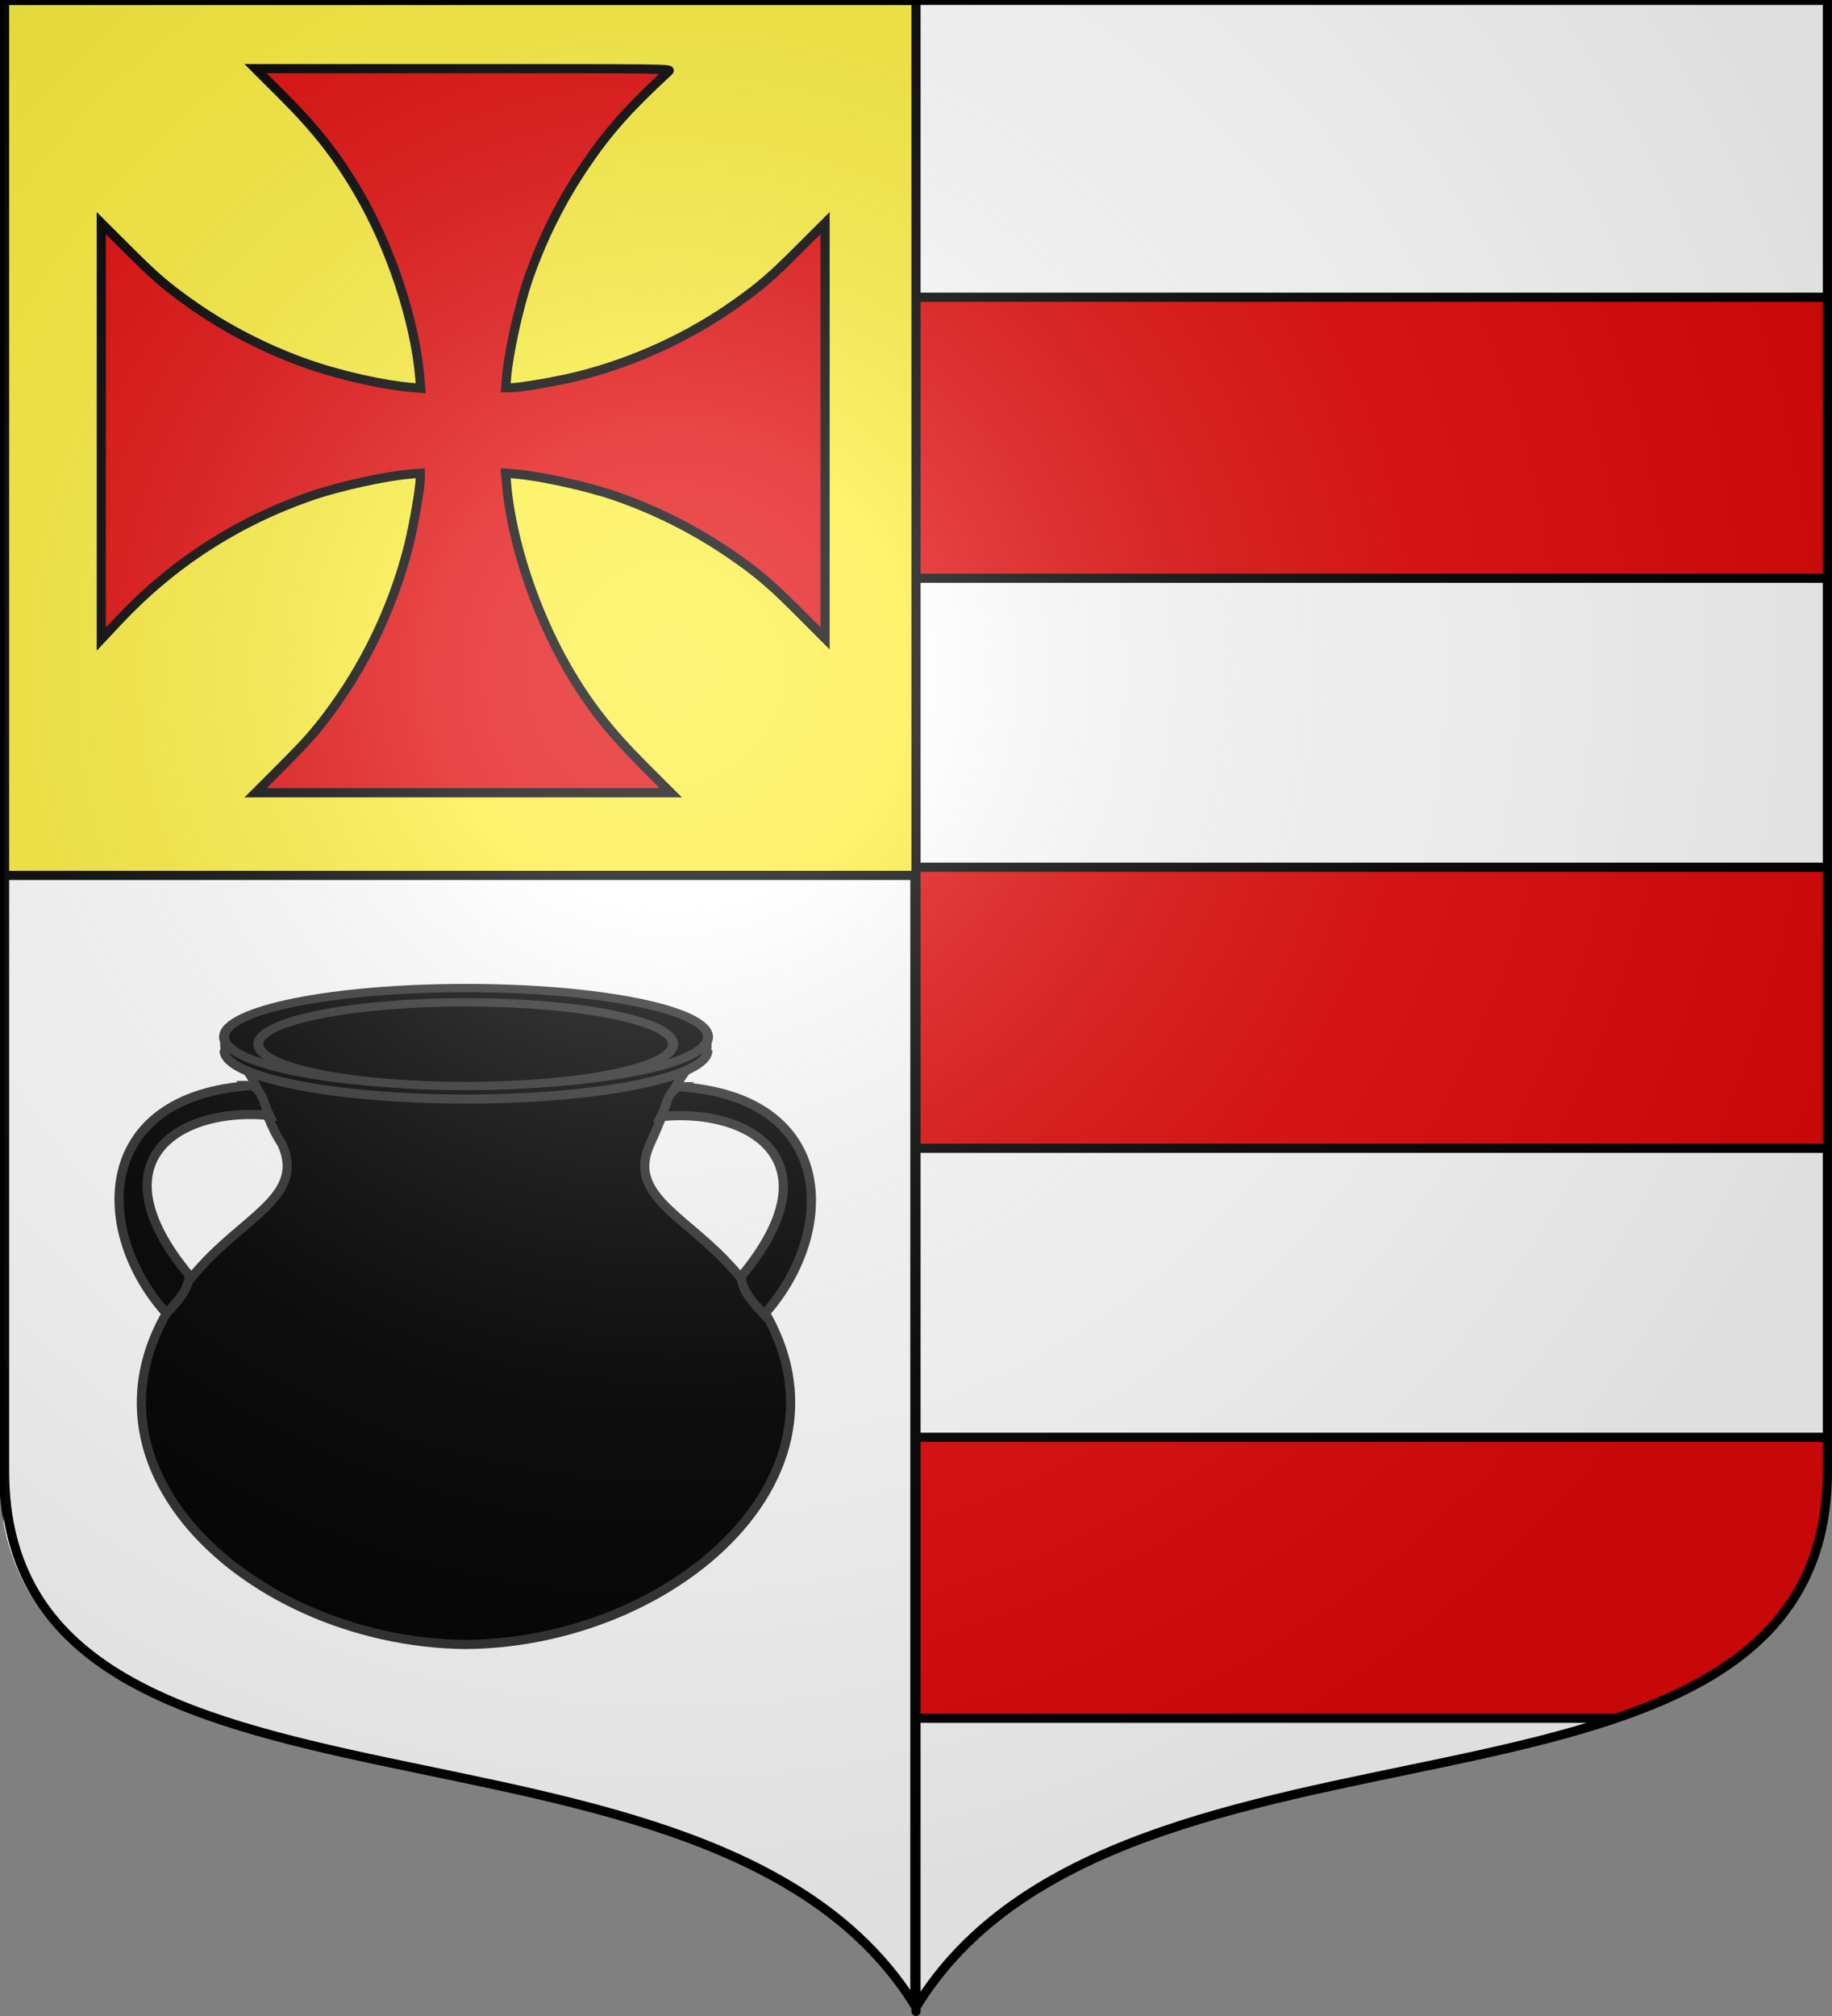 <?xml version="1.0" encoding="UTF-8" standalone="no"?>
<svg
   xmlns:dc="http://purl.org/dc/elements/1.1/"
   xmlns:cc="http://creativecommons.org/ns#"
   xmlns:rdf="http://www.w3.org/1999/02/22-rdf-syntax-ns#"
   xmlns:svg="http://www.w3.org/2000/svg"
   xmlns="http://www.w3.org/2000/svg"
   xmlns:xlink="http://www.w3.org/1999/xlink"
   width="600"
   height="660"
   id="svg2383"
   version="1.0">
  <rect width="100%" height="100%" fill="#808080" stroke="none"/>
  <defs
     id="defs2385">
    <clipPath
       id="shield_cut">
      <path
         d="M -298.5,-298.5 L -298.5,183 C -298.5,312.055 -66.86,248.948 0,358.5 C 66.86,248.948 298.5,312.055 298.5,183 L 298.5,-298.5 L -298.5,-298.5 z"
         id="shield" />
    </clipPath>
    <g
       id="s">
      <g
         id="c">
        <path
           id="t"
           d="M 0,0 L 0,1 L 0.5,1 L 0,0 z"
           transform="matrix(0.951,0.309,-0.309,0.951,0,-1)" />
        <use
           xlink:href="#t"
           transform="scale(-1,1)"
           id="use2144"
           x="0"
           y="0"
           width="810"
           height="540" />
      </g>
      <g
         id="a">
        <use
           xlink:href="#c"
           transform="matrix(0.309,0.951,-0.951,0.309,0,0)"
           id="use2147"
           x="0"
           y="0"
           width="810"
           height="540" />
        <use
           xlink:href="#c"
           transform="matrix(-0.809,0.588,-0.588,-0.809,0,0)"
           id="use2149"
           x="0"
           y="0"
           width="810"
           height="540" />
      </g>
      <use
         xlink:href="#a"
         transform="scale(-1,1)"
         id="use2151"
         x="0"
         y="0"
         width="810"
         height="540" />
    </g>
    <g
       id="f">
      <rect
         width="100"
         height="60"
         x="-50"
         y="-30"
         style="fill:#28166f"
         id="rect1964" />
      <g
         transform="translate(0,-20)"
         style="fill:#ffffff"
         id="g1966">
        <path
           d="M -1.212,27.818 C -1.212,22.175 -2.091,20.471 -4.542,13.98 C -5.709,10.888 -5.024,7.103 -2.858,3.601 C -2.082,2.346 -1.114,1.214 0,0 C 1.114,1.214 2.082,2.346 2.858,3.601 C 5.024,7.103 5.709,10.888 4.542,13.98 C 2.091,20.471 1.212,22.175 1.212,27.818 L -1.212,27.818 z"
           id="path1968" />
        <path
           d="M 2.922,27.672 C 2.922,21.721 5.239,17.829 8.501,16.66 C 9.949,16.141 11.808,16.387 13.519,18.107 C 15.638,20.236 16.255,26.1 10.036,27.228 C 10.694,26.272 10.655,24.147 9.322,23.441 C 8.331,22.916 7.209,23.188 6.646,23.564 C 5.822,24.116 4.917,25.67 4.967,27.672 L 2.922,27.672 z"
           id="rwi" />
        <path
           d="M 1.777,30.183 C 1.79,32.191 2.795,33.518 4.516,34.257 C 4.295,34.955 3.257,36.378 1.831,36.281 C 1.55,37.787 1.282,38.632 0,40 C -1.282,38.632 -1.55,37.787 -1.831,36.281 C -3.257,36.378 -4.295,34.955 -4.516,34.257 C -2.795,33.518 -1.79,32.191 -1.777,30.183 L 1.777,30.183 z"
           id="path1971" />
        <use
           transform="scale(-1,1)"
           id="use1973"
           x="0"
           y="0"
           width="800"
           height="400"
           xlink:href="#rwi" />
        <rect
           width="15.846"
           height="3.218"
           x="-7.923"
           y="27.331"
           id="rect1975" />
      </g>
    </g>
    <g
       id="s-4">
      <g
         id="c-6">
        <path
           id="t-0"
           d="M 0,0 L 0,1 L 0.5,1 L 0,0 z"
           transform="matrix(0.951,0.309,-0.309,0.951,0,-1)" />
        <use
           xlink:href="#t-0"
           transform="scale(-1,1)"
           id="use2144-7"
           x="0"
           y="0"
           width="810"
           height="540" />
      </g>
      <g
         id="a-1">
        <use
           xlink:href="#c-6"
           transform="matrix(0.309,0.951,-0.951,0.309,0,0)"
           id="use2147-7"
           x="0"
           y="0"
           width="810"
           height="540" />
        <use
           xlink:href="#c-6"
           transform="matrix(-0.809,0.588,-0.588,-0.809,0,0)"
           id="use2149-7"
           x="0"
           y="0"
           width="810"
           height="540" />
      </g>
      <use
         xlink:href="#a-1"
         transform="scale(-1,1)"
         id="use2151-7"
         x="0"
         y="0"
         width="810"
         height="540" />
    </g>
    <g
       id="s-64">
      <g
         id="c-327">
        <path
           transform="matrix(0.951,0.309,-0.309,0.951,0,-1)"
           d="M 0,0 L 0,1 L 0.5,1 L 0,0 z"
           id="t-8" />
        <use
           height="540"
           width="810"
           y="0"
           x="0"
           id="use2144-71"
           transform="scale(-1,1)"
           xlink:href="#t-8" />
      </g>
      <g
         id="a-59">
        <use
           height="540"
           width="810"
           y="0"
           x="0"
           id="use2147-3"
           transform="matrix(0.309,0.951,-0.951,0.309,0,0)"
           xlink:href="#c-327" />
        <use
           height="540"
           width="810"
           y="0"
           x="0"
           id="use2149-0"
           transform="matrix(-0.809,0.588,-0.588,-0.809,0,0)"
           xlink:href="#c-327" />
      </g>
      <use
         height="540"
         width="810"
         y="0"
         x="0"
         id="use2151-8"
         transform="scale(-1,1)"
         xlink:href="#a-59" />
    </g>
    <g
       id="s-3">
      <g
         id="c-87">
        <path
           id="t-9"
           d="M 0,0 L 0,1 L 0.5,1 L 0,0 z"
           transform="matrix(0.951,0.309,-0.309,0.951,0,-1)" />
        <use
           xlink:href="#t-9"
           transform="scale(-1,1)"
           id="use2144-03"
           x="0"
           y="0"
           width="810"
           height="540" />
      </g>
      <g
         id="a-14">
        <use
           xlink:href="#c-87"
           transform="matrix(0.309,0.951,-0.951,0.309,0,0)"
           id="use2147-58"
           x="0"
           y="0"
           width="810"
           height="540" />
        <use
           xlink:href="#c-87"
           transform="matrix(-0.809,0.588,-0.588,-0.809,0,0)"
           id="use2149-59"
           x="0"
           y="0"
           width="810"
           height="540" />
      </g>
      <use
         xlink:href="#a-14"
         transform="scale(-1,1)"
         id="use2151-69"
         x="0"
         y="0"
         width="810"
         height="540" />
    </g>
    <g
       id="f-23">
      <rect
         width="100"
         height="60"
         x="-50"
         y="-30"
         style="fill:#28166f"
         id="rect1964-91" />
      <g
         transform="translate(0,-20)"
         style="fill:#ffffff"
         id="g1966-2">
        <path
           d="M -1.212,27.818 C -1.212,22.175 -2.091,20.471 -4.542,13.98 C -5.709,10.888 -5.024,7.103 -2.858,3.601 C -2.082,2.346 -1.114,1.214 0,0 C 1.114,1.214 2.082,2.346 2.858,3.601 C 5.024,7.103 5.709,10.888 4.542,13.98 C 2.091,20.471 1.212,22.175 1.212,27.818 L -1.212,27.818 z"
           id="path1968-9" />
        <path
           d="M 2.922,27.672 C 2.922,21.721 5.239,17.829 8.501,16.66 C 9.949,16.141 11.808,16.387 13.519,18.107 C 15.638,20.236 16.255,26.1 10.036,27.228 C 10.694,26.272 10.655,24.147 9.322,23.441 C 8.331,22.916 7.209,23.188 6.646,23.564 C 5.822,24.116 4.917,25.67 4.967,27.672 L 2.922,27.672 z"
           id="rwi-8" />
        <path
           d="M 1.777,30.183 C 1.79,32.191 2.795,33.518 4.516,34.257 C 4.295,34.955 3.257,36.378 1.831,36.281 C 1.55,37.787 1.282,38.632 0,40 C -1.282,38.632 -1.55,37.787 -1.831,36.281 C -3.257,36.378 -4.295,34.955 -4.516,34.257 C -2.795,33.518 -1.79,32.191 -1.777,30.183 L 1.777,30.183 z"
           id="path1971-0" />
        <use
           transform="scale(-1,1)"
           id="use1973-9"
           x="0"
           y="0"
           width="800"
           height="400"
           xlink:href="#rwi-8" />
        <rect
           width="15.846"
           height="3.218"
           x="-7.923"
           y="27.331"
           id="rect1975-7" />
      </g>
    </g>
    <g
       id="s-4-4">
      <g
         id="c-6-47">
        <path
           id="t-0-5"
           d="M 0,0 L 0,1 L 0.5,1 L 0,0 z"
           transform="matrix(0.951,0.309,-0.309,0.951,0,-1)" />
        <use
           xlink:href="#t-0-5"
           transform="scale(-1,1)"
           id="use2144-7-5"
           x="0"
           y="0"
           width="810"
           height="540" />
      </g>
      <g
         id="a-1-7">
        <use
           xlink:href="#c-6-47"
           transform="matrix(0.309,0.951,-0.951,0.309,0,0)"
           id="use2147-7-30"
           x="0"
           y="0"
           width="810"
           height="540" />
        <use
           xlink:href="#c-6-47"
           transform="matrix(-0.809,0.588,-0.588,-0.809,0,0)"
           id="use2149-7-9"
           x="0"
           y="0"
           width="810"
           height="540" />
      </g>
      <use
         xlink:href="#a-1-7"
         transform="scale(-1,1)"
         id="use2151-7-11"
         x="0"
         y="0"
         width="810"
         height="540" />
    </g>
    <g
       id="f-2">
      <rect
         id="rect1964-3"
         style="fill:#28166f"
         y="-30"
         x="-50"
         height="60"
         width="100" />
      <g
         id="g1966-3"
         style="fill:#ffffff"
         transform="translate(0,-20)">
        <path
           id="path1968-4"
           d="M -1.212,27.818 C -1.212,22.175 -2.091,20.471 -4.542,13.98 C -5.709,10.888 -5.024,7.103 -2.858,3.601 C -2.082,2.346 -1.114,1.214 0,0 C 1.114,1.214 2.082,2.346 2.858,3.601 C 5.024,7.103 5.709,10.888 4.542,13.98 C 2.091,20.471 1.212,22.175 1.212,27.818 L -1.212,27.818 z" />
        <path
           id="rwi-1"
           d="M 2.922,27.672 C 2.922,21.721 5.239,17.829 8.501,16.66 C 9.949,16.141 11.808,16.387 13.519,18.107 C 15.638,20.236 16.255,26.1 10.036,27.228 C 10.694,26.272 10.655,24.147 9.322,23.441 C 8.331,22.916 7.209,23.188 6.646,23.564 C 5.822,24.116 4.917,25.67 4.967,27.672 L 2.922,27.672 z" />
        <path
           id="path18566"
           d="M 1.777,30.183 C 1.79,32.191 2.795,33.518 4.516,34.257 C 4.295,34.955 3.257,36.378 1.831,36.281 C 1.55,37.787 1.282,38.632 0,40 C -1.282,38.632 -1.55,37.787 -1.831,36.281 C -3.257,36.378 -4.295,34.955 -4.516,34.257 C -2.795,33.518 -1.79,32.191 -1.777,30.183 L 1.777,30.183 z" />
        <use
           xlink:href="#rwi-1"
           height="400"
           width="800"
           y="0"
           x="0"
           id="use18568"
           transform="scale(-1,1)" />
        <rect
           id="rect18570"
           y="27.331"
           x="-7.923"
           height="3.218"
           width="15.846" />
      </g>
    </g>
    <g
       id="s-8">
      <g
         id="c-9">
        <path
           id="t-2"
           d="M 0,0 L 0,1 L 0.5,1 L 0,0 z"
           transform="matrix(0.951,0.309,-0.309,0.951,0,-1)" />
        <use
           xlink:href="#t-2"
           transform="scale(-1,1)"
           id="use2144-79"
           x="0"
           y="0"
           width="810"
           height="540" />
      </g>
      <g
         id="a-5">
        <use
           xlink:href="#c-9"
           transform="matrix(0.309,0.951,-0.951,0.309,0,0)"
           id="use2147-4"
           x="0"
           y="0"
           width="810"
           height="540" />
        <use
           xlink:href="#c-9"
           transform="matrix(-0.809,0.588,-0.588,-0.809,0,0)"
           id="use2149-3"
           x="0"
           y="0"
           width="810"
           height="540" />
      </g>
      <use
         xlink:href="#a-5"
         transform="scale(-1,1)"
         id="use2151-1"
         x="0"
         y="0"
         width="810"
         height="540" />
    </g>
    <g
       id="s-4-2">
      <g
         id="c-6-1">
        <path
           id="t-0-6"
           d="M 0,0 L 0,1 L 0.5,1 L 0,0 z"
           transform="matrix(0.951,0.309,-0.309,0.951,0,-1)" />
        <use
           xlink:href="#t-0-6"
           transform="scale(-1,1)"
           id="use2144-7-8"
           x="0"
           y="0"
           width="810"
           height="540" />
      </g>
      <g
         id="a-1-5">
        <use
           xlink:href="#c-6-1"
           transform="matrix(0.309,0.951,-0.951,0.309,0,0)"
           id="use2147-7-7"
           x="0"
           y="0"
           width="810"
           height="540" />
        <use
           xlink:href="#c-6-1"
           transform="matrix(-0.809,0.588,-0.588,-0.809,0,0)"
           id="use18586"
           x="0"
           y="0"
           width="810"
           height="540" />
      </g>
      <use
         xlink:href="#a-1-5"
         transform="scale(-1,1)"
         id="use2151-7-1"
         x="0"
         y="0"
         width="810"
         height="540" />
    </g>
    <g
       id="s-4-9">
      <g
         id="c-6-2">
        <path
           id="t-0-7"
           d="M 0,0 L 0,1 L 0.5,1 L 0,0 z"
           transform="matrix(0.951,0.309,-0.309,0.951,0,-1)" />
        <use
           xlink:href="#t-0-7"
           transform="scale(-1,1)"
           id="use2144-7-9"
           x="0"
           y="0"
           width="810"
           height="540" />
      </g>
      <g
         id="a-1-54">
        <use
           xlink:href="#c-6-2"
           transform="matrix(0.309,0.951,-0.951,0.309,0,0)"
           id="use2147-7-3"
           x="0"
           y="0"
           width="810"
           height="540" />
        <use
           xlink:href="#c-6-2"
           transform="matrix(-0.809,0.588,-0.588,-0.809,0,0)"
           id="use2149-7-1"
           x="0"
           y="0"
           width="810"
           height="540" />
      </g>
      <use
         xlink:href="#a-1-54"
         transform="scale(-1,1)"
         id="use2151-7-2"
         x="0"
         y="0"
         width="810"
         height="540" />
    </g>
    <g
       id="s-42">
      <g
         id="c-32">
        <path
           transform="matrix(0.951,0.309,-0.309,0.951,0,-1)"
           d="M 0,0 L 0,1 L 0.5,1 L 0,0 z"
           id="t-21" />
        <use
           height="540"
           width="810"
           y="0"
           x="0"
           id="use2144-6"
           transform="scale(-1,1)"
           xlink:href="#t-21" />
      </g>
      <g
         id="a-8">
        <use
           height="540"
           width="810"
           y="0"
           x="0"
           id="use2147-5"
           transform="matrix(0.309,0.951,-0.951,0.309,0,0)"
           xlink:href="#c-32" />
        <use
           height="540"
           width="810"
           y="0"
           x="0"
           id="use2149-76"
           transform="matrix(-0.809,0.588,-0.588,-0.809,0,0)"
           xlink:href="#c-32" />
      </g>
      <use
         height="540"
         width="810"
         y="0"
         x="0"
         id="use2151-18"
         transform="scale(-1,1)"
         xlink:href="#a-8" />
    </g>
    <g
       id="f-7">
      <rect
         width="100"
         height="60"
         x="-50"
         y="-30"
         style="fill:#28166f"
         id="rect1964-1" />
      <g
         transform="translate(0,-20)"
         style="fill:#ffffff"
         id="g1966-1">
        <path
           d="M -1.212,27.818 C -1.212,22.175 -2.091,20.471 -4.542,13.98 C -5.709,10.888 -5.024,7.103 -2.858,3.601 C -2.082,2.346 -1.114,1.214 0,0 C 1.114,1.214 2.082,2.346 2.858,3.601 C 5.024,7.103 5.709,10.888 4.542,13.98 C 2.091,20.471 1.212,22.175 1.212,27.818 L -1.212,27.818 z"
           id="path1968-5" />
        <path
           d="M 2.922,27.672 C 2.922,21.721 5.239,17.829 8.501,16.66 C 9.949,16.141 11.808,16.387 13.519,18.107 C 15.638,20.236 16.255,26.1 10.036,27.228 C 10.694,26.272 10.655,24.147 9.322,23.441 C 8.331,22.916 7.209,23.188 6.646,23.564 C 5.822,24.116 4.917,25.67 4.967,27.672 L 2.922,27.672 z"
           id="rwi-2" />
        <path
           d="M 1.777,30.183 C 1.79,32.191 2.795,33.518 4.516,34.257 C 4.295,34.955 3.257,36.378 1.831,36.281 C 1.55,37.787 1.282,38.632 0,40 C -1.282,38.632 -1.55,37.787 -1.831,36.281 C -3.257,36.378 -4.295,34.955 -4.516,34.257 C -2.795,33.518 -1.79,32.191 -1.777,30.183 L 1.777,30.183 z"
           id="path1971-7" />
        <use
           transform="scale(-1,1)"
           id="use1973-6"
           x="0"
           y="0"
           width="800"
           height="400"
           xlink:href="#rwi-2" />
        <rect
           width="15.846"
           height="3.218"
           x="-7.923"
           y="27.331"
           id="rect1975-1" />
      </g>
    </g>
    <g
       id="s-4-1">
      <g
         id="c-6-4">
        <path
           id="t-0-60"
           d="M 0,0 L 0,1 L 0.5,1 L 0,0 z"
           transform="matrix(0.951,0.309,-0.309,0.951,0,-1)" />
        <use
           xlink:href="#t-0-60"
           transform="scale(-1,1)"
           id="use2144-7-7"
           x="0"
           y="0"
           width="810"
           height="540" />
      </g>
      <g
         id="a-1-17">
        <use
           xlink:href="#c-6-4"
           transform="matrix(0.309,0.951,-0.951,0.309,0,0)"
           id="use2147-7-77"
           x="0"
           y="0"
           width="810"
           height="540" />
        <use
           xlink:href="#c-6-4"
           transform="matrix(-0.809,0.588,-0.588,-0.809,0,0)"
           id="use2149-7-7"
           x="0"
           y="0"
           width="810"
           height="540" />
      </g>
      <use
         xlink:href="#a-1-17"
         transform="scale(-1,1)"
         id="use2151-7-3"
         x="0"
         y="0"
         width="810"
         height="540" />
    </g>
    <g
       id="s-4-5">
      <g
         id="c-6-1-0">
        <path
           transform="matrix(0.951,0.309,-0.309,0.951,0,-1)"
           d="M 0,0 L 0,1 L 0.5,1 L 0,0 z"
           id="t-0-7-0" />
        <use
           height="540"
           width="810"
           y="0"
           x="0"
           id="use2144-7-1"
           transform="scale(-1,1)"
           xlink:href="#t-0-7-0" />
      </g>
      <g
         id="a-1-1">
        <use
           height="540"
           width="810"
           y="0"
           x="0"
           id="use2147-7-5"
           transform="matrix(0.309,0.951,-0.951,0.309,0,0)"
           xlink:href="#c-6-1-0" />
        <use
           height="540"
           width="810"
           y="0"
           x="0"
           id="use2149-7-2"
           transform="matrix(-0.809,0.588,-0.588,-0.809,0,0)"
           xlink:href="#c-6-1-0" />
      </g>
      <use
         height="540"
         width="810"
         y="0"
         x="0"
         id="use2151-7-7"
         transform="scale(-1,1)"
         xlink:href="#a-1-1" />
    </g>
    <g
       id="f-6">
      <rect
         id="rect1964-1-1"
         style="fill:#28166f"
         y="-30"
         x="-50"
         height="60"
         width="100" />
      <g
         id="g1966-4"
         style="fill:#ffffff"
         transform="translate(0,-20)">
        <path
           id="path1968-2"
           d="M -1.212,27.818 C -1.212,22.175 -2.091,20.471 -4.542,13.98 C -5.709,10.888 -5.024,7.103 -2.858,3.601 C -2.082,2.346 -1.114,1.214 0,0 C 1.114,1.214 2.082,2.346 2.858,3.601 C 5.024,7.103 5.709,10.888 4.542,13.98 C 2.091,20.471 1.212,22.175 1.212,27.818 L -1.212,27.818 z" />
        <path
           id="rwi-3"
           d="M 2.922,27.672 C 2.922,21.721 5.239,17.829 8.501,16.66 C 9.949,16.141 11.808,16.387 13.519,18.107 C 15.638,20.236 16.255,26.1 10.036,27.228 C 10.694,26.272 10.655,24.147 9.322,23.441 C 8.331,22.916 7.209,23.188 6.646,23.564 C 5.822,24.116 4.917,25.67 4.967,27.672 L 2.922,27.672 z" />
        <path
           id="path1971-2"
           d="M 1.777,30.183 C 1.79,32.191 2.795,33.518 4.516,34.257 C 4.295,34.955 3.257,36.378 1.831,36.281 C 1.55,37.787 1.282,38.632 0,40 C -1.282,38.632 -1.55,37.787 -1.831,36.281 C -3.257,36.378 -4.295,34.955 -4.516,34.257 C -2.795,33.518 -1.79,32.191 -1.777,30.183 L 1.777,30.183 z" />
        <use
           xlink:href="#rwi-3"
           height="400"
           width="800"
           y="0"
           x="0"
           id="use1973-2"
           transform="scale(-1,1)" />
        <rect
           id="rect1975-1-2"
           y="27.331"
           x="-7.923"
           height="3.218"
           width="15.846" />
      </g>
    </g>
    <g
       id="s-6">
      <g
         id="c-8">
        <path
           transform="matrix(0.951,0.309,-0.309,0.951,0,-1)"
           d="M 0,0 L 0,1 L 0.5,1 L 0,0 z"
           id="t-5" />
        <use
           height="540"
           width="810"
           y="0"
           x="0"
           id="use2144-76"
           transform="scale(-1,1)"
           xlink:href="#t-5" />
      </g>
      <g
         id="a-18">
        <use
           height="540"
           width="810"
           y="0"
           x="0"
           id="use2147-9"
           transform="matrix(0.309,0.951,-0.951,0.309,0,0)"
           xlink:href="#c-8" />
        <use
           height="540"
           width="810"
           y="0"
           x="0"
           id="use2149-2"
           transform="matrix(-0.809,0.588,-0.588,-0.809,0,0)"
           xlink:href="#c-8" />
      </g>
      <use
         height="540"
         width="810"
         y="0"
         x="0"
         id="use2151-79"
         transform="scale(-1,1)"
         xlink:href="#a-18" />
    </g>
    <g
       id="s-7">
      <g
         id="c-2">
        <path
           transform="matrix(0.951,0.309,-0.309,0.951,0,-1)"
           d="M 0,0 L 0,1 L 0.5,1 L 0,0 z"
           id="t-6" />
        <use
           height="540"
           width="810"
           y="0"
           x="0"
           id="use2144-0"
           transform="scale(-1,1)"
           xlink:href="#t-6" />
      </g>
      <g
         id="a-16">
        <use
           height="540"
           width="810"
           y="0"
           x="0"
           id="use2147-57"
           transform="matrix(0.309,0.951,-0.951,0.309,0,0)"
           xlink:href="#c-2" />
        <use
           height="540"
           width="810"
           y="0"
           x="0"
           id="use2149-5"
           transform="matrix(-0.809,0.588,-0.588,-0.809,0,0)"
           xlink:href="#c-2" />
      </g>
      <use
         height="540"
         width="810"
         y="0"
         x="0"
         id="use2151-4"
         transform="scale(-1,1)"
         xlink:href="#a-16" />
    </g>
    <g
       id="f-3">
      <rect
         width="100"
         height="60"
         x="-50"
         y="-30"
         style="fill:#28166f"
         id="rect1964-6" />
      <g
         transform="translate(0,-20)"
         style="fill:#ffffff"
         id="g1966-15">
        <path
           d="M -1.212,27.818 C -1.212,22.175 -2.091,20.471 -4.542,13.98 C -5.709,10.888 -5.024,7.103 -2.858,3.601 C -2.082,2.346 -1.114,1.214 0,0 C 1.114,1.214 2.082,2.346 2.858,3.601 C 5.024,7.103 5.709,10.888 4.542,13.98 C 2.091,20.471 1.212,22.175 1.212,27.818 L -1.212,27.818 z"
           id="path1968-42" />
        <path
           d="M 2.922,27.672 C 2.922,21.721 5.239,17.829 8.501,16.66 C 9.949,16.141 11.808,16.387 13.519,18.107 C 15.638,20.236 16.255,26.1 10.036,27.228 C 10.694,26.272 10.655,24.147 9.322,23.441 C 8.331,22.916 7.209,23.188 6.646,23.564 C 5.822,24.116 4.917,25.67 4.967,27.672 L 2.922,27.672 z"
           id="rwi-0" />
        <path
           d="M 1.777,30.183 C 1.79,32.191 2.795,33.518 4.516,34.257 C 4.295,34.955 3.257,36.378 1.831,36.281 C 1.55,37.787 1.282,38.632 0,40 C -1.282,38.632 -1.55,37.787 -1.831,36.281 C -3.257,36.378 -4.295,34.955 -4.516,34.257 C -2.795,33.518 -1.79,32.191 -1.777,30.183 L 1.777,30.183 z"
           id="path1971-9" />
        <use
           transform="scale(-1,1)"
           id="use1973-7"
           x="0"
           y="0"
           width="800"
           height="400"
           xlink:href="#rwi-0" />
        <rect
           width="15.846"
           height="3.218"
           x="-7.923"
           y="27.331"
           id="rect1975-3" />
      </g>
    </g>
    <g
       id="f-5">
      <rect
         width="100"
         height="60"
         x="-50"
         y="-30"
         style="fill:#28166f"
         id="rect1964-17" />
      <g
         transform="translate(0,-20)"
         style="fill:#ffffff"
         id="g1966-11">
        <path
           d="M -1.212,27.818 C -1.212,22.175 -2.091,20.471 -4.542,13.98 C -5.709,10.888 -5.024,7.103 -2.858,3.601 C -2.082,2.346 -1.114,1.214 0,0 C 1.114,1.214 2.082,2.346 2.858,3.601 C 5.024,7.103 5.709,10.888 4.542,13.98 C 2.091,20.471 1.212,22.175 1.212,27.818 L -1.212,27.818 z"
           id="path1968-52" />
        <path
           d="M 2.922,27.672 C 2.922,21.721 5.239,17.829 8.501,16.66 C 9.949,16.141 11.808,16.387 13.519,18.107 C 15.638,20.236 16.255,26.1 10.036,27.228 C 10.694,26.272 10.655,24.147 9.322,23.441 C 8.331,22.916 7.209,23.188 6.646,23.564 C 5.822,24.116 4.917,25.67 4.967,27.672 L 2.922,27.672 z"
           id="rwi-7" />
        <path
           d="M 1.777,30.183 C 1.79,32.191 2.795,33.518 4.516,34.257 C 4.295,34.955 3.257,36.378 1.831,36.281 C 1.55,37.787 1.282,38.632 0,40 C -1.282,38.632 -1.55,37.787 -1.831,36.281 C -3.257,36.378 -4.295,34.955 -4.516,34.257 C -2.795,33.518 -1.79,32.191 -1.777,30.183 L 1.777,30.183 z"
           id="path1971-6" />
        <use
           transform="scale(-1,1)"
           id="use1973-1"
           x="0"
           y="0"
           width="800"
           height="400"
           xlink:href="#rwi-7" />
        <rect
           width="15.846"
           height="3.218"
           x="-7.923"
           y="27.331"
           id="rect1975-4" />
      </g>
    </g>
    <g
       id="s-4-8">
      <g
         id="c-6-6">
        <path
           transform="matrix(0.951,0.309,-0.309,0.951,0,-1)"
           d="M 0,0 L 0,1 L 0.5,1 L 0,0 z"
           id="t-0-0" />
        <use
           height="540"
           width="810"
           y="0"
           x="0"
           id="use2144-7-2"
           transform="scale(-1,1)"
           xlink:href="#t-0-0" />
      </g>
      <g
         id="a-1-4">
        <use
           height="540"
           width="810"
           y="0"
           x="0"
           id="use2147-7-8"
           transform="matrix(0.309,0.951,-0.951,0.309,0,0)"
           xlink:href="#c-6-6" />
        <use
           height="540"
           width="810"
           y="0"
           x="0"
           id="use2149-7-6"
           transform="matrix(-0.809,0.588,-0.588,-0.809,0,0)"
           xlink:href="#c-6-6" />
      </g>
      <use
         height="540"
         width="810"
         y="0"
         x="0"
         id="use2151-7-5"
         transform="scale(-1,1)"
         xlink:href="#a-1-4" />
    </g>
    <g
       id="f-0">
      <rect
         id="rect1964-9"
         style="fill:#28166f"
         y="-30"
         x="-50"
         height="60"
         width="100" />
      <g
         id="g1966-0"
         style="fill:#ffffff"
         transform="translate(0,-20)">
        <path
           id="path1968-0"
           d="M -1.212,27.818 C -1.212,22.175 -2.091,20.471 -4.542,13.98 C -5.709,10.888 -5.024,7.103 -2.858,3.601 C -2.082,2.346 -1.114,1.214 0,0 C 1.114,1.214 2.082,2.346 2.858,3.601 C 5.024,7.103 5.709,10.888 4.542,13.98 C 2.091,20.471 1.212,22.175 1.212,27.818 L -1.212,27.818 z" />
        <path
           id="rwi-6"
           d="M 2.922,27.672 C 2.922,21.721 5.239,17.829 8.501,16.66 C 9.949,16.141 11.808,16.387 13.519,18.107 C 15.638,20.236 16.255,26.1 10.036,27.228 C 10.694,26.272 10.655,24.147 9.322,23.441 C 8.331,22.916 7.209,23.188 6.646,23.564 C 5.822,24.116 4.917,25.67 4.967,27.672 L 2.922,27.672 z" />
        <path
           id="path1971-1"
           d="M 1.777,30.183 C 1.79,32.191 2.795,33.518 4.516,34.257 C 4.295,34.955 3.257,36.378 1.831,36.281 C 1.55,37.787 1.282,38.632 0,40 C -1.282,38.632 -1.55,37.787 -1.831,36.281 C -3.257,36.378 -4.295,34.955 -4.516,34.257 C -2.795,33.518 -1.79,32.191 -1.777,30.183 L 1.777,30.183 z" />
        <use
           xlink:href="#rwi-6"
           height="400"
           width="800"
           y="0"
           x="0"
           id="use1973-3"
           transform="scale(-1,1)" />
        <rect
           id="rect1975-8"
           y="27.331"
           x="-7.923"
           height="3.218"
           width="15.846" />
      </g>
    </g>
    <g
       id="s-9">
      <g
         id="c-3">
        <path
           transform="matrix(0.951,0.309,-0.309,0.951,0,-1)"
           d="M 0,0 L 0,1 L 0.5,1 L 0,0 z"
           id="t-4" />
        <use
           height="540"
           width="810"
           y="0"
           x="0"
           id="use2144-4"
           transform="scale(-1,1)"
           xlink:href="#t-4" />
      </g>
      <g
         id="a-6">
        <use
           height="540"
           width="810"
           y="0"
           x="0"
           id="use2147-0"
           transform="matrix(0.309,0.951,-0.951,0.309,0,0)"
           xlink:href="#c-3" />
        <use
           height="540"
           width="810"
           y="0"
           x="0"
           id="use2149-6"
           transform="matrix(-0.809,0.588,-0.588,-0.809,0,0)"
           xlink:href="#c-3" />
      </g>
      <use
         height="540"
         width="810"
         y="0"
         x="0"
         id="use2151-6"
         transform="scale(-1,1)"
         xlink:href="#a-6" />
    </g>
    <pattern
       patternUnits="userSpaceOnUse"
       width="178.168"
       height="199.71"
       patternTransform="translate(-328.318,-112.593)"
       id="pattern4124">
      <g
         transform="matrix(0.806,0,0,0.77,264.813,86.782)"
         id="g4119">
        <path
           style="fill:#fcef3c;fill-opacity:1;stroke:#000000;stroke-width:3.807;stroke-miterlimit:4;stroke-dasharray:none;stroke-opacity:1;display:inline"
           id="path4262"
           d="M -267.374,-6.853 L -272.223,16.977 L -277.071,-6.853 L -277.071,-26.381 L -277.071,-51.594 L -302.284,-51.594 L -302.284,-37.048 L -311.982,-37.048 L -311.982,-51.594 L -326.528,-51.594 L -326.528,-61.291 L -311.982,-61.291 L -311.982,-75.837 L -302.284,-75.837 L -302.284,-61.291 L -277.071,-61.291 L -277.071,-86.504 L -291.617,-86.504 L -291.617,-96.202 L -277.071,-96.202 L -277.071,-110.748 L -267.374,-110.748 L -267.374,-96.202 L -252.828,-96.202 L -252.828,-86.504 L -267.374,-86.504 L -267.374,-61.291 L -242.161,-61.291 L -242.161,-75.837 L -232.463,-75.837 L -232.463,-61.291 L -217.917,-61.291 L -217.917,-51.594 L -232.463,-51.594 L -232.463,-37.048 L -242.161,-37.048 L -242.161,-51.594 L -267.374,-51.594 L -267.374,-26.381 L -267.374,-6.853 z" />
        <use
           height="658.974"
           width="601.465"
           x="0"
           y="0"
           xlink:href="#path4262"
           id="use2607" />
        <use
           height="658.974"
           width="601.465"
           x="0"
           y="0"
           xlink:href="#path4262"
           transform="translate(108.611,127.725)"
           id="use2613" />
      </g>
    </pattern>
    <g
       id="s-5">
      <g
         id="c-82">
        <path
           id="t-01"
           d="M 0,0 L 0,1 L 0.5,1 L 0,0 z "
           transform="matrix(0.951,0.309,-0.309,0.951,0,-1)" />
        <use
           xlink:href="#t-01"
           transform="scale(-1,1)"
           id="use2144-67"
           x="0"
           y="0"
           width="810"
           height="540" />
      </g>
      <g
         id="a-12">
        <use
           xlink:href="#c-82"
           transform="matrix(0.309,0.951,-0.951,0.309,0,0)"
           id="use2147-77"
           x="0"
           y="0"
           width="810"
           height="540" />
        <use
           xlink:href="#c-82"
           transform="matrix(-0.809,0.588,-0.588,-0.809,0,0)"
           id="use2149-66"
           x="0"
           y="0"
           width="810"
           height="540" />
      </g>
      <use
         xlink:href="#a-12"
         transform="scale(-1,1)"
         id="use2151-47"
         x="0"
         y="0"
         width="810"
         height="540" />
    </g>
    <g
       id="s-4-3">
      <g
         id="c-6-8">
        <path
           transform="matrix(0.951,0.309,-0.309,0.951,0,-1)"
           d="M 0,0 L 0,1 L 0.5,1 L 0,0 z"
           id="t-0-4" />
        <use
           height="540"
           width="810"
           y="0"
           x="0"
           id="use2144-7-77"
           transform="scale(-1,1)"
           xlink:href="#t-0-4" />
      </g>
      <g
         id="a-1-6">
        <use
           height="540"
           width="810"
           y="0"
           x="0"
           id="use2147-7-4"
           transform="matrix(0.309,0.951,-0.951,0.309,0,0)"
           xlink:href="#c-6-8" />
        <use
           height="540"
           width="810"
           y="0"
           x="0"
           id="use2149-7-0"
           transform="matrix(-0.809,0.588,-0.588,-0.809,0,0)"
           xlink:href="#c-6-8" />
      </g>
      <use
         height="540"
         width="810"
         y="0"
         x="0"
         id="use2151-7-4"
         transform="scale(-1,1)"
         xlink:href="#a-1-6" />
    </g>
    <g
       id="f-9">
      <rect
         id="rect1964-65"
         style="fill:#28166f"
         y="-30"
         x="-50"
         height="60"
         width="100" />
      <g
         id="g1966-6"
         style="fill:#ffffff"
         transform="translate(0,-20)">
        <path
           id="path1968-8"
           d="M -1.212,27.818 C -1.212,22.175 -2.091,20.471 -4.542,13.98 C -5.709,10.888 -5.024,7.103 -2.858,3.601 C -2.082,2.346 -1.114,1.214 0,0 C 1.114,1.214 2.082,2.346 2.858,3.601 C 5.024,7.103 5.709,10.888 4.542,13.98 C 2.091,20.471 1.212,22.175 1.212,27.818 L -1.212,27.818 z" />
        <path
           id="rwi-12"
           d="M 2.922,27.672 C 2.922,21.721 5.239,17.829 8.501,16.66 C 9.949,16.141 11.808,16.387 13.519,18.107 C 15.638,20.236 16.255,26.1 10.036,27.228 C 10.694,26.272 10.655,24.147 9.322,23.441 C 8.331,22.916 7.209,23.188 6.646,23.564 C 5.822,24.116 4.917,25.67 4.967,27.672 L 2.922,27.672 z" />
        <path
           id="path1971-09"
           d="M 1.777,30.183 C 1.79,32.191 2.795,33.518 4.516,34.257 C 4.295,34.955 3.257,36.378 1.831,36.281 C 1.55,37.787 1.282,38.632 0,40 C -1.282,38.632 -1.55,37.787 -1.831,36.281 C -3.257,36.378 -4.295,34.955 -4.516,34.257 C -2.795,33.518 -1.79,32.191 -1.777,30.183 L 1.777,30.183 z" />
        <use
           xlink:href="#rwi-12"
           height="400"
           width="800"
           y="0"
           x="0"
           id="use1973-79"
           transform="scale(-1,1)" />
        <rect
           id="rect1975-85"
           y="27.331"
           x="-7.923"
           height="3.218"
           width="15.846" />
      </g>
    </g>
    <g
       id="s-59">
      <g
         id="c-5">
        <path
           transform="matrix(0.951,0.309,-0.309,0.951,0,-1)"
           d="M 0,0 L 0,1 L 0.5,1 L 0,0 z"
           id="t-7" />
        <use
           height="540"
           width="810"
           y="0"
           x="0"
           id="use2144-2"
           transform="scale(-1,1)"
           xlink:href="#t-7" />
      </g>
      <g
         id="a-81">
        <use
           height="540"
           width="810"
           y="0"
           x="0"
           id="use2147-8"
           transform="matrix(0.309,0.951,-0.951,0.309,0,0)"
           xlink:href="#c-5" />
        <use
           height="540"
           width="810"
           y="0"
           x="0"
           id="use2149-34"
           transform="matrix(-0.809,0.588,-0.588,-0.809,0,0)"
           xlink:href="#c-5" />
      </g>
      <use
         height="540"
         width="810"
         y="0"
         x="0"
         id="use2151-9"
         transform="scale(-1,1)"
         xlink:href="#a-81" />
    </g>
    <g
       id="s-87">
      <g
         id="c-66">
        <path
           transform="matrix(0.951,0.309,-0.309,0.951,0,-1)"
           d="M 0,0 L 0,1 L 0.5,1 L 0,0 z"
           id="t-83" />
        <use
           height="540"
           width="810"
           y="0"
           x="0"
           id="use2144-68"
           transform="scale(-1,1)"
           xlink:href="#t-83" />
      </g>
      <g
         id="a-4">
        <use
           height="540"
           width="810"
           y="0"
           x="0"
           id="use2147-93"
           transform="matrix(0.309,0.951,-0.951,0.309,0,0)"
           xlink:href="#c-66" />
        <use
           height="540"
           width="810"
           y="0"
           x="0"
           id="use2149-349"
           transform="matrix(-0.809,0.588,-0.588,-0.809,0,0)"
           xlink:href="#c-66" />
      </g>
      <use
         height="540"
         width="810"
         y="0"
         x="0"
         id="use2151-62"
         transform="scale(-1,1)"
         xlink:href="#a-4" />
    </g>
    <g
       id="f-97">
      <rect
         id="rect1964-5"
         style="fill:#28166f"
         y="-30"
         x="-50"
         height="60"
         width="100" />
      <g
         id="g1966-00"
         style="fill:#ffffff"
         transform="translate(0,-20)">
        <path
           id="path1968-3"
           d="M -1.212,27.818 C -1.212,22.175 -2.091,20.471 -4.542,13.98 C -5.709,10.888 -5.024,7.103 -2.858,3.601 C -2.082,2.346 -1.114,1.214 0,0 C 1.114,1.214 2.082,2.346 2.858,3.601 C 5.024,7.103 5.709,10.888 4.542,13.98 C 2.091,20.471 1.212,22.175 1.212,27.818 L -1.212,27.818 z" />
        <path
           id="rwi-71"
           d="M 2.922,27.672 C 2.922,21.721 5.239,17.829 8.501,16.66 C 9.949,16.141 11.808,16.387 13.519,18.107 C 15.638,20.236 16.255,26.1 10.036,27.228 C 10.694,26.272 10.655,24.147 9.322,23.441 C 8.331,22.916 7.209,23.188 6.646,23.564 C 5.822,24.116 4.917,25.67 4.967,27.672 L 2.922,27.672 z" />
        <path
           id="path1971-8"
           d="M 1.777,30.183 C 1.79,32.191 2.795,33.518 4.516,34.257 C 4.295,34.955 3.257,36.378 1.831,36.281 C 1.55,37.787 1.282,38.632 0,40 C -1.282,38.632 -1.55,37.787 -1.831,36.281 C -3.257,36.378 -4.295,34.955 -4.516,34.257 C -2.795,33.518 -1.79,32.191 -1.777,30.183 L 1.777,30.183 z" />
        <use
           xlink:href="#rwi-71"
           height="400"
           width="800"
           y="0"
           x="0"
           id="use1973-20"
           transform="scale(-1,1)" />
        <rect
           id="rect1975-2"
           y="27.331"
           x="-7.923"
           height="3.218"
           width="15.846" />
      </g>
    </g>
    <g
       id="s-4-0">
      <g
         id="c-6-7">
        <path
           transform="matrix(0.951,0.309,-0.309,0.951,0,-1)"
           d="M 0,0 L 0,1 L 0.5,1 L 0,0 z"
           id="t-0-3" />
        <use
           height="540"
           width="810"
           y="0"
           x="0"
           id="use2144-7-23"
           transform="scale(-1,1)"
           xlink:href="#t-0-3" />
      </g>
      <g
         id="a-1-3">
        <use
           height="540"
           width="810"
           y="0"
           x="0"
           id="use2147-7-2"
           transform="matrix(0.309,0.951,-0.951,0.309,0,0)"
           xlink:href="#c-6-7" />
        <use
           height="540"
           width="810"
           y="0"
           x="0"
           id="use2149-7-19"
           transform="matrix(-0.809,0.588,-0.588,-0.809,0,0)"
           xlink:href="#c-6-7" />
      </g>
      <use
         height="540"
         width="810"
         y="0"
         x="0"
         id="use2151-7-26"
         transform="scale(-1,1)"
         xlink:href="#a-1-3" />
    </g>
    <clipPath
       id="shield_cut-2">
      <path
         id="shield-2"
         d="M-298.5,-298.5 h597 v258.5 C 298.5,246.2 0,358.39 0,358.39 0,358.39 -298.5,246.2 -298.5,-40z" />
    </clipPath>
    <clipPath
       clipPathUnits="userSpaceOnUse"
       id="clipPath4386">
      <use
         height="660"
         width="600"
         y="0"
         x="0"
         id="use4388"
         style="fill:none;stroke:#000000;stroke-width:3"
         xlink:href="#shield-2"
         transform="translate(0,-2.365)" />
    </clipPath>
    <clipPath
       id="clipPath5560"
       clipPathUnits="userSpaceOnUse">
      <use
         height="1052.362"
         width="744.094"
         y="0"
         x="0"
         xlink:href="#shield"
         style="fill:none;stroke:#000000;stroke-width:3"
         id="use5562"
         transform="translate(635.079,38.801)" />
    </clipPath>
    <clipPath
       clipPathUnits="userSpaceOnUse"
       id="clipPath8031-1">
      <use
         height="1052.362"
         width="744.094"
         y="0"
         x="0"
         xlink:href="#shield"
         style="fill:none;stroke:#000000;stroke-width:3"
         id="use8033-8"
         transform="translate(-849.357,404.417)" />
    </clipPath>
    <clipPath
       clipPathUnits="userSpaceOnUse"
       id="clipPath8035-1">
      <use
         height="1052.362"
         width="744.094"
         y="0"
         x="0"
         xlink:href="#shield"
         style="fill:none;stroke:#000000;stroke-width:3"
         id="use8037-2"
         transform="translate(-849.357,404.417)" />
    </clipPath>
    <clipPath
       id="shield_cut-0">
      <path
         id="shield-7"
         d="M -298.5,-298.5 L -298.5,183 C -298.5,312.055 -66.86,248.948 0,358.5 C 66.86,248.948 298.5,312.055 298.5,183 L 298.5,-298.5 L -298.5,-298.5 z" />
    </clipPath>
    <radialGradient
       id="Gradient1-7"
       gradientUnits="userSpaceOnUse"
       cx="-80"
       cy="-80"
       r="405">
      <stop
         style="stop-color:#fff;stop-opacity:0.31"
         offset="0"
         id="stop2521-9" />
      <stop
         style="stop-color:#fff;stop-opacity:0.25"
         offset="0.19"
         id="stop2523-0" />
      <stop
         style="stop-color:#6b6b6b;stop-opacity:0.125"
         offset="0.6"
         id="stop2525-7" />
      <stop
         style="stop-color:#000;stop-opacity:0.125"
         offset="1"
         id="stop2527-2" />
    </radialGradient>
    <g
       id="s-2">
      <g
         id="c-26">
        <path
           transform="matrix(0.951,0.309,-0.309,0.951,0,-1)"
           d="M 0,0 L 0,1 L 0.5,1 L 0,0 z"
           id="t-013" />
        <use
           height="540"
           width="810"
           y="0"
           x="0"
           id="use2144-22"
           transform="scale(-1,1)"
           xlink:href="#t-013" />
      </g>
      <g
         id="a-3">
        <use
           height="540"
           width="810"
           y="0"
           x="0"
           id="use2147-2"
           transform="matrix(0.309,0.951,-0.951,0.309,0,0)"
           xlink:href="#c-26" />
        <use
           height="540"
           width="810"
           y="0"
           x="0"
           id="use2149-56"
           transform="matrix(-0.809,0.588,-0.588,-0.809,0,0)"
           xlink:href="#c-26" />
      </g>
      <use
         height="540"
         width="810"
         y="0"
         x="0"
         id="use2151-5"
         transform="scale(-1,1)"
         xlink:href="#a-3" />
    </g>
    <g
       id="f-59">
      <rect
         id="rect1964-0"
         style="fill:#28166f"
         y="-30"
         x="-50"
         height="60"
         width="100" />
      <g
         id="g1966-03"
         style="fill:#ffffff"
         transform="translate(0,-20)">
        <path
           id="path1968-00"
           d="M -1.212,27.818 C -1.212,22.175 -2.091,20.471 -4.542,13.98 C -5.709,10.888 -5.024,7.103 -2.858,3.601 C -2.082,2.346 -1.114,1.214 0,0 C 1.114,1.214 2.082,2.346 2.858,3.601 C 5.024,7.103 5.709,10.888 4.542,13.98 C 2.091,20.471 1.212,22.175 1.212,27.818 L -1.212,27.818 z" />
        <path
           id="rwi-72"
           d="M 2.922,27.672 C 2.922,21.721 5.239,17.829 8.501,16.66 C 9.949,16.141 11.808,16.387 13.519,18.107 C 15.638,20.236 16.255,26.1 10.036,27.228 C 10.694,26.272 10.655,24.147 9.322,23.441 C 8.331,22.916 7.209,23.188 6.646,23.564 C 5.822,24.116 4.917,25.67 4.967,27.672 L 2.922,27.672 z" />
        <path
           id="path1971-00"
           d="M 1.777,30.183 C 1.79,32.191 2.795,33.518 4.516,34.257 C 4.295,34.955 3.257,36.378 1.831,36.281 C 1.55,37.787 1.282,38.632 0,40 C -1.282,38.632 -1.55,37.787 -1.831,36.281 C -3.257,36.378 -4.295,34.955 -4.516,34.257 C -2.795,33.518 -1.79,32.191 -1.777,30.183 L 1.777,30.183 z" />
        <use
           xlink:href="#rwi-72"
           height="400"
           width="800"
           y="0"
           x="0"
           id="use1973-0"
           transform="scale(-1,1)" />
        <rect
           id="rect1975-46"
           y="27.331"
           x="-7.923"
           height="3.218"
           width="15.846" />
      </g>
    </g>
    <g
       id="s-4-7">
      <g
         id="c-6-9">
        <path
           transform="matrix(0.951,0.309,-0.309,0.951,0,-1)"
           d="M 0,0 L 0,1 L 0.5,1 L 0,0 z"
           id="t-0-9" />
        <use
           height="540"
           width="810"
           y="0"
           x="0"
           id="use2144-7-26"
           transform="scale(-1,1)"
           xlink:href="#t-0-9" />
      </g>
      <g
         id="a-1-31">
        <use
           height="540"
           width="810"
           y="0"
           x="0"
           id="use2147-7-40"
           transform="matrix(0.309,0.951,-0.951,0.309,0,0)"
           xlink:href="#c-6-9" />
        <use
           height="540"
           width="810"
           y="0"
           x="0"
           id="use2149-7-3"
           transform="matrix(-0.809,0.588,-0.588,-0.809,0,0)"
           xlink:href="#c-6-9" />
      </g>
      <use
         height="540"
         width="810"
         y="0"
         x="0"
         id="use2151-7-9"
         transform="scale(-1,1)"
         xlink:href="#a-1-31" />
    </g>
    <g
       id="s-64-2">
      <g
         id="c-327-1">
        <path
           id="t-8-2"
           d="M 0,0 L 0,1 L 0.5,1 L 0,0 z"
           transform="matrix(0.951,0.309,-0.309,0.951,0,-1)" />
        <use
           xlink:href="#t-8-2"
           transform="scale(-1,1)"
           id="use2144-71-9"
           x="0"
           y="0"
           width="810"
           height="540" />
      </g>
      <g
         id="a-59-6">
        <use
           xlink:href="#c-327-1"
           transform="matrix(0.309,0.951,-0.951,0.309,0,0)"
           id="use2147-3-5"
           x="0"
           y="0"
           width="810"
           height="540" />
        <use
           xlink:href="#c-327-1"
           transform="matrix(-0.809,0.588,-0.588,-0.809,0,0)"
           id="use2149-0-4"
           x="0"
           y="0"
           width="810"
           height="540" />
      </g>
      <use
         xlink:href="#a-59-6"
         transform="scale(-1,1)"
         id="use2151-8-9"
         x="0"
         y="0"
         width="810"
         height="540" />
    </g>
    <g
       id="s-3-5">
      <g
         id="c-87-9">
        <path
           transform="matrix(0.951,0.309,-0.309,0.951,0,-1)"
           d="M 0,0 L 0,1 L 0.5,1 L 0,0 z"
           id="t-9-4" />
        <use
           height="540"
           width="810"
           y="0"
           x="0"
           id="use2144-03-8"
           transform="scale(-1,1)"
           xlink:href="#t-9-4" />
      </g>
      <g
         id="a-14-2">
        <use
           height="540"
           width="810"
           y="0"
           x="0"
           id="use2147-58-8"
           transform="matrix(0.309,0.951,-0.951,0.309,0,0)"
           xlink:href="#c-87-9" />
        <use
           height="540"
           width="810"
           y="0"
           x="0"
           id="use2149-59-0"
           transform="matrix(-0.809,0.588,-0.588,-0.809,0,0)"
           xlink:href="#c-87-9" />
      </g>
      <use
         height="540"
         width="810"
         y="0"
         x="0"
         id="use2151-69-6"
         transform="scale(-1,1)"
         xlink:href="#a-14-2" />
    </g>
    <g
       id="f-23-0">
      <rect
         id="rect1964-91-6"
         style="fill:#28166f"
         y="-30"
         x="-50"
         height="60"
         width="100" />
      <g
         id="g1966-2-4"
         style="fill:#ffffff"
         transform="translate(0,-20)">
        <path
           id="path1968-9-2"
           d="M -1.212,27.818 C -1.212,22.175 -2.091,20.471 -4.542,13.98 C -5.709,10.888 -5.024,7.103 -2.858,3.601 C -2.082,2.346 -1.114,1.214 0,0 C 1.114,1.214 2.082,2.346 2.858,3.601 C 5.024,7.103 5.709,10.888 4.542,13.98 C 2.091,20.471 1.212,22.175 1.212,27.818 L -1.212,27.818 z" />
        <path
           id="rwi-8-5"
           d="M 2.922,27.672 C 2.922,21.721 5.239,17.829 8.501,16.66 C 9.949,16.141 11.808,16.387 13.519,18.107 C 15.638,20.236 16.255,26.1 10.036,27.228 C 10.694,26.272 10.655,24.147 9.322,23.441 C 8.331,22.916 7.209,23.188 6.646,23.564 C 5.822,24.116 4.917,25.67 4.967,27.672 L 2.922,27.672 z" />
        <path
           id="path1971-0-1"
           d="M 1.777,30.183 C 1.79,32.191 2.795,33.518 4.516,34.257 C 4.295,34.955 3.257,36.378 1.831,36.281 C 1.55,37.787 1.282,38.632 0,40 C -1.282,38.632 -1.55,37.787 -1.831,36.281 C -3.257,36.378 -4.295,34.955 -4.516,34.257 C -2.795,33.518 -1.79,32.191 -1.777,30.183 L 1.777,30.183 z" />
        <use
           xlink:href="#rwi-8-5"
           height="400"
           width="800"
           y="0"
           x="0"
           id="use1973-9-7"
           transform="scale(-1,1)" />
        <rect
           id="rect1975-7-9"
           y="27.331"
           x="-7.923"
           height="3.218"
           width="15.846" />
      </g>
    </g>
    <g
       id="s-4-4-4">
      <g
         id="c-6-47-7">
        <path
           transform="matrix(0.951,0.309,-0.309,0.951,0,-1)"
           d="M 0,0 L 0,1 L 0.5,1 L 0,0 z"
           id="t-0-5-2" />
        <use
           height="540"
           width="810"
           y="0"
           x="0"
           id="use2144-7-5-1"
           transform="scale(-1,1)"
           xlink:href="#t-0-5-2" />
      </g>
      <g
         id="a-1-7-9">
        <use
           height="540"
           width="810"
           y="0"
           x="0"
           id="use2147-7-30-3"
           transform="matrix(0.309,0.951,-0.951,0.309,0,0)"
           xlink:href="#c-6-47-7" />
        <use
           height="540"
           width="810"
           y="0"
           x="0"
           id="use2149-7-9-0"
           transform="matrix(-0.809,0.588,-0.588,-0.809,0,0)"
           xlink:href="#c-6-47-7" />
      </g>
      <use
         height="540"
         width="810"
         y="0"
         x="0"
         id="use2151-7-11-0"
         transform="scale(-1,1)"
         xlink:href="#a-1-7-9" />
    </g>
    <g
       id="f-2-3">
      <rect
         width="100"
         height="60"
         x="-50"
         y="-30"
         style="fill:#28166f"
         id="rect1964-3-6" />
      <g
         transform="translate(0,-20)"
         style="fill:#ffffff"
         id="g1966-3-5">
        <path
           d="M -1.212,27.818 C -1.212,22.175 -2.091,20.471 -4.542,13.98 C -5.709,10.888 -5.024,7.103 -2.858,3.601 C -2.082,2.346 -1.114,1.214 0,0 C 1.114,1.214 2.082,2.346 2.858,3.601 C 5.024,7.103 5.709,10.888 4.542,13.98 C 2.091,20.471 1.212,22.175 1.212,27.818 L -1.212,27.818 z"
           id="path1968-4-8" />
        <path
           d="M 2.922,27.672 C 2.922,21.721 5.239,17.829 8.501,16.66 C 9.949,16.141 11.808,16.387 13.519,18.107 C 15.638,20.236 16.255,26.1 10.036,27.228 C 10.694,26.272 10.655,24.147 9.322,23.441 C 8.331,22.916 7.209,23.188 6.646,23.564 C 5.822,24.116 4.917,25.67 4.967,27.672 L 2.922,27.672 z"
           id="rwi-1-9" />
        <path
           d="M 1.777,30.183 C 1.79,32.191 2.795,33.518 4.516,34.257 C 4.295,34.955 3.257,36.378 1.831,36.281 C 1.55,37.787 1.282,38.632 0,40 C -1.282,38.632 -1.55,37.787 -1.831,36.281 C -3.257,36.378 -4.295,34.955 -4.516,34.257 C -2.795,33.518 -1.79,32.191 -1.777,30.183 L 1.777,30.183 z"
           id="path18566-7" />
        <use
           transform="scale(-1,1)"
           id="use18568-5"
           x="0"
           y="0"
           width="800"
           height="400"
           xlink:href="#rwi-1-9" />
        <rect
           width="15.846"
           height="3.218"
           x="-7.923"
           y="27.331"
           id="rect18570-6" />
      </g>
    </g>
    <g
       id="s-8-5">
      <g
         id="c-9-1">
        <path
           transform="matrix(0.951,0.309,-0.309,0.951,0,-1)"
           d="M 0,0 L 0,1 L 0.5,1 L 0,0 z"
           id="t-2-4" />
        <use
           height="540"
           width="810"
           y="0"
           x="0"
           id="use2144-79-3"
           transform="scale(-1,1)"
           xlink:href="#t-2-4" />
      </g>
      <g
         id="a-5-5">
        <use
           height="540"
           width="810"
           y="0"
           x="0"
           id="use2147-4-4"
           transform="matrix(0.309,0.951,-0.951,0.309,0,0)"
           xlink:href="#c-9-1" />
        <use
           height="540"
           width="810"
           y="0"
           x="0"
           id="use2149-3-3"
           transform="matrix(-0.809,0.588,-0.588,-0.809,0,0)"
           xlink:href="#c-9-1" />
      </g>
      <use
         height="540"
         width="810"
         y="0"
         x="0"
         id="use2151-1-6"
         transform="scale(-1,1)"
         xlink:href="#a-5-5" />
    </g>
    <g
       id="s-4-2-9">
      <g
         id="c-6-1-3">
        <path
           transform="matrix(0.951,0.309,-0.309,0.951,0,-1)"
           d="M 0,0 L 0,1 L 0.5,1 L 0,0 z"
           id="t-0-6-4" />
        <use
           height="540"
           width="810"
           y="0"
           x="0"
           id="use2144-7-8-6"
           transform="scale(-1,1)"
           xlink:href="#t-0-6-4" />
      </g>
      <g
         id="a-1-5-6">
        <use
           height="540"
           width="810"
           y="0"
           x="0"
           id="use2147-7-7-0"
           transform="matrix(0.309,0.951,-0.951,0.309,0,0)"
           xlink:href="#c-6-1-3" />
        <use
           height="540"
           width="810"
           y="0"
           x="0"
           id="use18586-7"
           transform="matrix(-0.809,0.588,-0.588,-0.809,0,0)"
           xlink:href="#c-6-1-3" />
      </g>
      <use
         height="540"
         width="810"
         y="0"
         x="0"
         id="use2151-7-1-0"
         transform="scale(-1,1)"
         xlink:href="#a-1-5-6" />
    </g>
    <g
       id="s-4-9-7">
      <g
         id="c-6-2-9">
        <path
           transform="matrix(0.951,0.309,-0.309,0.951,0,-1)"
           d="M 0,0 L 0,1 L 0.5,1 L 0,0 z"
           id="t-0-7-2" />
        <use
           height="540"
           width="810"
           y="0"
           x="0"
           id="use2144-7-9-6"
           transform="scale(-1,1)"
           xlink:href="#t-0-7-2" />
      </g>
      <g
         id="a-1-54-5">
        <use
           height="540"
           width="810"
           y="0"
           x="0"
           id="use2147-7-3-7"
           transform="matrix(0.309,0.951,-0.951,0.309,0,0)"
           xlink:href="#c-6-2-9" />
        <use
           height="540"
           width="810"
           y="0"
           x="0"
           id="use2149-7-1-0"
           transform="matrix(-0.809,0.588,-0.588,-0.809,0,0)"
           xlink:href="#c-6-2-9" />
      </g>
      <use
         height="540"
         width="810"
         y="0"
         x="0"
         id="use2151-7-2-1"
         transform="scale(-1,1)"
         xlink:href="#a-1-54-5" />
    </g>
    <g
       id="s-42-0">
      <g
         id="c-32-1">
        <path
           id="t-21-4"
           d="M 0,0 L 0,1 L 0.5,1 L 0,0 z"
           transform="matrix(0.951,0.309,-0.309,0.951,0,-1)" />
        <use
           xlink:href="#t-21-4"
           transform="scale(-1,1)"
           id="use2144-6-1"
           x="0"
           y="0"
           width="810"
           height="540" />
      </g>
      <g
         id="a-8-0">
        <use
           xlink:href="#c-32-1"
           transform="matrix(0.309,0.951,-0.951,0.309,0,0)"
           id="use2147-5-9"
           x="0"
           y="0"
           width="810"
           height="540" />
        <use
           xlink:href="#c-32-1"
           transform="matrix(-0.809,0.588,-0.588,-0.809,0,0)"
           id="use2149-76-0"
           x="0"
           y="0"
           width="810"
           height="540" />
      </g>
      <use
         xlink:href="#a-8-0"
         transform="scale(-1,1)"
         id="use2151-18-4"
         x="0"
         y="0"
         width="810"
         height="540" />
    </g>
    <g
       id="f-7-3">
      <rect
         id="rect1964-1-2"
         style="fill:#28166f"
         y="-30"
         x="-50"
         height="60"
         width="100" />
      <g
         id="g1966-1-0"
         style="fill:#ffffff"
         transform="translate(0,-20)">
        <path
           id="path1968-5-0"
           d="M -1.212,27.818 C -1.212,22.175 -2.091,20.471 -4.542,13.98 C -5.709,10.888 -5.024,7.103 -2.858,3.601 C -2.082,2.346 -1.114,1.214 0,0 C 1.114,1.214 2.082,2.346 2.858,3.601 C 5.024,7.103 5.709,10.888 4.542,13.98 C 2.091,20.471 1.212,22.175 1.212,27.818 L -1.212,27.818 z" />
        <path
           id="rwi-2-0"
           d="M 2.922,27.672 C 2.922,21.721 5.239,17.829 8.501,16.66 C 9.949,16.141 11.808,16.387 13.519,18.107 C 15.638,20.236 16.255,26.1 10.036,27.228 C 10.694,26.272 10.655,24.147 9.322,23.441 C 8.331,22.916 7.209,23.188 6.646,23.564 C 5.822,24.116 4.917,25.67 4.967,27.672 L 2.922,27.672 z" />
        <path
           id="path1971-7-5"
           d="M 1.777,30.183 C 1.79,32.191 2.795,33.518 4.516,34.257 C 4.295,34.955 3.257,36.378 1.831,36.281 C 1.55,37.787 1.282,38.632 0,40 C -1.282,38.632 -1.55,37.787 -1.831,36.281 C -3.257,36.378 -4.295,34.955 -4.516,34.257 C -2.795,33.518 -1.79,32.191 -1.777,30.183 L 1.777,30.183 z" />
        <use
           xlink:href="#rwi-2-0"
           height="400"
           width="800"
           y="0"
           x="0"
           id="use1973-6-6"
           transform="scale(-1,1)" />
        <rect
           id="rect1975-1-6"
           y="27.331"
           x="-7.923"
           height="3.218"
           width="15.846" />
      </g>
    </g>
    <g
       id="s-4-1-0">
      <g
         id="c-6-4-8">
        <path
           transform="matrix(0.951,0.309,-0.309,0.951,0,-1)"
           d="M 0,0 L 0,1 L 0.5,1 L 0,0 z"
           id="t-0-60-4" />
        <use
           height="540"
           width="810"
           y="0"
           x="0"
           id="use2144-7-7-9"
           transform="scale(-1,1)"
           xlink:href="#t-0-60-4" />
      </g>
      <g
         id="a-1-17-0">
        <use
           height="540"
           width="810"
           y="0"
           x="0"
           id="use2147-7-77-6"
           transform="matrix(0.309,0.951,-0.951,0.309,0,0)"
           xlink:href="#c-6-4-8" />
        <use
           height="540"
           width="810"
           y="0"
           x="0"
           id="use2149-7-7-0"
           transform="matrix(-0.809,0.588,-0.588,-0.809,0,0)"
           xlink:href="#c-6-4-8" />
      </g>
      <use
         height="540"
         width="810"
         y="0"
         x="0"
         id="use2151-7-3-4"
         transform="scale(-1,1)"
         xlink:href="#a-1-17-0" />
    </g>
    <g
       id="s-4-5-2">
      <g
         id="c-6-1-0-8">
        <path
           id="t-0-7-0-8"
           d="M 0,0 L 0,1 L 0.5,1 L 0,0 z"
           transform="matrix(0.951,0.309,-0.309,0.951,0,-1)" />
        <use
           xlink:href="#t-0-7-0-8"
           transform="scale(-1,1)"
           id="use2144-7-1-3"
           x="0"
           y="0"
           width="810"
           height="540" />
      </g>
      <g
         id="a-1-1-0">
        <use
           xlink:href="#c-6-1-0-8"
           transform="matrix(0.309,0.951,-0.951,0.309,0,0)"
           id="use2147-7-5-5"
           x="0"
           y="0"
           width="810"
           height="540" />
        <use
           xlink:href="#c-6-1-0-8"
           transform="matrix(-0.809,0.588,-0.588,-0.809,0,0)"
           id="use2149-7-2-0"
           x="0"
           y="0"
           width="810"
           height="540" />
      </g>
      <use
         xlink:href="#a-1-1-0"
         transform="scale(-1,1)"
         id="use2151-7-7-0"
         x="0"
         y="0"
         width="810"
         height="540" />
    </g>
    <g
       id="f-6-1">
      <rect
         width="100"
         height="60"
         x="-50"
         y="-30"
         style="fill:#28166f"
         id="rect1964-1-1-5" />
      <g
         transform="translate(0,-20)"
         style="fill:#ffffff"
         id="g1966-4-0">
        <path
           d="M -1.212,27.818 C -1.212,22.175 -2.091,20.471 -4.542,13.98 C -5.709,10.888 -5.024,7.103 -2.858,3.601 C -2.082,2.346 -1.114,1.214 0,0 C 1.114,1.214 2.082,2.346 2.858,3.601 C 5.024,7.103 5.709,10.888 4.542,13.98 C 2.091,20.471 1.212,22.175 1.212,27.818 L -1.212,27.818 z"
           id="path1968-2-1" />
        <path
           d="M 2.922,27.672 C 2.922,21.721 5.239,17.829 8.501,16.66 C 9.949,16.141 11.808,16.387 13.519,18.107 C 15.638,20.236 16.255,26.1 10.036,27.228 C 10.694,26.272 10.655,24.147 9.322,23.441 C 8.331,22.916 7.209,23.188 6.646,23.564 C 5.822,24.116 4.917,25.67 4.967,27.672 L 2.922,27.672 z"
           id="rwi-3-3" />
        <path
           d="M 1.777,30.183 C 1.79,32.191 2.795,33.518 4.516,34.257 C 4.295,34.955 3.257,36.378 1.831,36.281 C 1.55,37.787 1.282,38.632 0,40 C -1.282,38.632 -1.55,37.787 -1.831,36.281 C -3.257,36.378 -4.295,34.955 -4.516,34.257 C -2.795,33.518 -1.79,32.191 -1.777,30.183 L 1.777,30.183 z"
           id="path1971-2-3" />
        <use
           transform="scale(-1,1)"
           id="use1973-2-4"
           x="0"
           y="0"
           width="800"
           height="400"
           xlink:href="#rwi-3-3" />
        <rect
           width="15.846"
           height="3.218"
           x="-7.923"
           y="27.331"
           id="rect1975-1-2-0" />
      </g>
    </g>
    <g
       id="s-6-3">
      <g
         id="c-8-5">
        <path
           id="t-5-7"
           d="M 0,0 L 0,1 L 0.5,1 L 0,0 z"
           transform="matrix(0.951,0.309,-0.309,0.951,0,-1)" />
        <use
           xlink:href="#t-5-7"
           transform="scale(-1,1)"
           id="use2144-76-7"
           x="0"
           y="0"
           width="810"
           height="540" />
      </g>
      <g
         id="a-18-5">
        <use
           xlink:href="#c-8-5"
           transform="matrix(0.309,0.951,-0.951,0.309,0,0)"
           id="use2147-9-3"
           x="0"
           y="0"
           width="810"
           height="540" />
        <use
           xlink:href="#c-8-5"
           transform="matrix(-0.809,0.588,-0.588,-0.809,0,0)"
           id="use2149-2-8"
           x="0"
           y="0"
           width="810"
           height="540" />
      </g>
      <use
         xlink:href="#a-18-5"
         transform="scale(-1,1)"
         id="use2151-79-7"
         x="0"
         y="0"
         width="810"
         height="540" />
    </g>
    <g
       id="s-7-7">
      <g
         id="c-2-9">
        <path
           id="t-6-8"
           d="M 0,0 L 0,1 L 0.5,1 L 0,0 z"
           transform="matrix(0.951,0.309,-0.309,0.951,0,-1)" />
        <use
           xlink:href="#t-6-8"
           transform="scale(-1,1)"
           id="use2144-0-0"
           x="0"
           y="0"
           width="810"
           height="540" />
      </g>
      <g
         id="a-16-6">
        <use
           xlink:href="#c-2-9"
           transform="matrix(0.309,0.951,-0.951,0.309,0,0)"
           id="use2147-57-4"
           x="0"
           y="0"
           width="810"
           height="540" />
        <use
           xlink:href="#c-2-9"
           transform="matrix(-0.809,0.588,-0.588,-0.809,0,0)"
           id="use2149-5-2"
           x="0"
           y="0"
           width="810"
           height="540" />
      </g>
      <use
         xlink:href="#a-16-6"
         transform="scale(-1,1)"
         id="use2151-4-9"
         x="0"
         y="0"
         width="810"
         height="540" />
    </g>
    <g
       id="f-3-7">
      <rect
         id="rect1964-6-4"
         style="fill:#28166f"
         y="-30"
         x="-50"
         height="60"
         width="100" />
      <g
         id="g1966-15-8"
         style="fill:#ffffff"
         transform="translate(0,-20)">
        <path
           id="path1968-42-0"
           d="M -1.212,27.818 C -1.212,22.175 -2.091,20.471 -4.542,13.98 C -5.709,10.888 -5.024,7.103 -2.858,3.601 C -2.082,2.346 -1.114,1.214 0,0 C 1.114,1.214 2.082,2.346 2.858,3.601 C 5.024,7.103 5.709,10.888 4.542,13.98 C 2.091,20.471 1.212,22.175 1.212,27.818 L -1.212,27.818 z" />
        <path
           id="rwi-0-8"
           d="M 2.922,27.672 C 2.922,21.721 5.239,17.829 8.501,16.66 C 9.949,16.141 11.808,16.387 13.519,18.107 C 15.638,20.236 16.255,26.1 10.036,27.228 C 10.694,26.272 10.655,24.147 9.322,23.441 C 8.331,22.916 7.209,23.188 6.646,23.564 C 5.822,24.116 4.917,25.67 4.967,27.672 L 2.922,27.672 z" />
        <path
           id="path1971-9-1"
           d="M 1.777,30.183 C 1.79,32.191 2.795,33.518 4.516,34.257 C 4.295,34.955 3.257,36.378 1.831,36.281 C 1.55,37.787 1.282,38.632 0,40 C -1.282,38.632 -1.55,37.787 -1.831,36.281 C -3.257,36.378 -4.295,34.955 -4.516,34.257 C -2.795,33.518 -1.79,32.191 -1.777,30.183 L 1.777,30.183 z" />
        <use
           xlink:href="#rwi-0-8"
           height="400"
           width="800"
           y="0"
           x="0"
           id="use1973-7-3"
           transform="scale(-1,1)" />
        <rect
           id="rect1975-3-7"
           y="27.331"
           x="-7.923"
           height="3.218"
           width="15.846" />
      </g>
    </g>
    <g
       id="f-5-7">
      <rect
         id="rect1964-17-4"
         style="fill:#28166f"
         y="-30"
         x="-50"
         height="60"
         width="100" />
      <g
         id="g1966-11-3"
         style="fill:#ffffff"
         transform="translate(0,-20)">
        <path
           id="path1968-52-5"
           d="M -1.212,27.818 C -1.212,22.175 -2.091,20.471 -4.542,13.98 C -5.709,10.888 -5.024,7.103 -2.858,3.601 C -2.082,2.346 -1.114,1.214 0,0 C 1.114,1.214 2.082,2.346 2.858,3.601 C 5.024,7.103 5.709,10.888 4.542,13.98 C 2.091,20.471 1.212,22.175 1.212,27.818 L -1.212,27.818 z" />
        <path
           id="rwi-7-9"
           d="M 2.922,27.672 C 2.922,21.721 5.239,17.829 8.501,16.66 C 9.949,16.141 11.808,16.387 13.519,18.107 C 15.638,20.236 16.255,26.1 10.036,27.228 C 10.694,26.272 10.655,24.147 9.322,23.441 C 8.331,22.916 7.209,23.188 6.646,23.564 C 5.822,24.116 4.917,25.67 4.967,27.672 L 2.922,27.672 z" />
        <path
           id="path1971-6-6"
           d="M 1.777,30.183 C 1.79,32.191 2.795,33.518 4.516,34.257 C 4.295,34.955 3.257,36.378 1.831,36.281 C 1.55,37.787 1.282,38.632 0,40 C -1.282,38.632 -1.55,37.787 -1.831,36.281 C -3.257,36.378 -4.295,34.955 -4.516,34.257 C -2.795,33.518 -1.79,32.191 -1.777,30.183 L 1.777,30.183 z" />
        <use
           xlink:href="#rwi-7-9"
           height="400"
           width="800"
           y="0"
           x="0"
           id="use1973-1-8"
           transform="scale(-1,1)" />
        <rect
           id="rect1975-4-1"
           y="27.331"
           x="-7.923"
           height="3.218"
           width="15.846" />
      </g>
    </g>
    <g
       id="s-4-8-5">
      <g
         id="c-6-6-9">
        <path
           id="t-0-0-9"
           d="M 0,0 L 0,1 L 0.5,1 L 0,0 z"
           transform="matrix(0.951,0.309,-0.309,0.951,0,-1)" />
        <use
           xlink:href="#t-0-0-9"
           transform="scale(-1,1)"
           id="use2144-7-2-3"
           x="0"
           y="0"
           width="810"
           height="540" />
      </g>
      <g
         id="a-1-4-5">
        <use
           xlink:href="#c-6-6-9"
           transform="matrix(0.309,0.951,-0.951,0.309,0,0)"
           id="use2147-7-8-2"
           x="0"
           y="0"
           width="810"
           height="540" />
        <use
           xlink:href="#c-6-6-9"
           transform="matrix(-0.809,0.588,-0.588,-0.809,0,0)"
           id="use2149-7-6-6"
           x="0"
           y="0"
           width="810"
           height="540" />
      </g>
      <use
         xlink:href="#a-1-4-5"
         transform="scale(-1,1)"
         id="use2151-7-5-1"
         x="0"
         y="0"
         width="810"
         height="540" />
    </g>
    <g
       id="f-0-1">
      <rect
         width="100"
         height="60"
         x="-50"
         y="-30"
         style="fill:#28166f"
         id="rect1964-9-9" />
      <g
         transform="translate(0,-20)"
         style="fill:#ffffff"
         id="g1966-0-7">
        <path
           d="M -1.212,27.818 C -1.212,22.175 -2.091,20.471 -4.542,13.98 C -5.709,10.888 -5.024,7.103 -2.858,3.601 C -2.082,2.346 -1.114,1.214 0,0 C 1.114,1.214 2.082,2.346 2.858,3.601 C 5.024,7.103 5.709,10.888 4.542,13.98 C 2.091,20.471 1.212,22.175 1.212,27.818 L -1.212,27.818 z"
           id="path1968-0-5" />
        <path
           d="M 2.922,27.672 C 2.922,21.721 5.239,17.829 8.501,16.66 C 9.949,16.141 11.808,16.387 13.519,18.107 C 15.638,20.236 16.255,26.1 10.036,27.228 C 10.694,26.272 10.655,24.147 9.322,23.441 C 8.331,22.916 7.209,23.188 6.646,23.564 C 5.822,24.116 4.917,25.67 4.967,27.672 L 2.922,27.672 z"
           id="rwi-6-0" />
        <path
           d="M 1.777,30.183 C 1.79,32.191 2.795,33.518 4.516,34.257 C 4.295,34.955 3.257,36.378 1.831,36.281 C 1.55,37.787 1.282,38.632 0,40 C -1.282,38.632 -1.55,37.787 -1.831,36.281 C -3.257,36.378 -4.295,34.955 -4.516,34.257 C -2.795,33.518 -1.79,32.191 -1.777,30.183 L 1.777,30.183 z"
           id="path1971-1-4" />
        <use
           transform="scale(-1,1)"
           id="use1973-3-2"
           x="0"
           y="0"
           width="800"
           height="400"
           xlink:href="#rwi-6-0" />
        <rect
           width="15.846"
           height="3.218"
           x="-7.923"
           y="27.331"
           id="rect1975-8-3" />
      </g>
    </g>
    <g
       id="s-9-6">
      <g
         id="c-3-1">
        <path
           id="t-4-5"
           d="M 0,0 L 0,1 L 0.5,1 L 0,0 z"
           transform="matrix(0.951,0.309,-0.309,0.951,0,-1)" />
        <use
           xlink:href="#t-4-5"
           transform="scale(-1,1)"
           id="use2144-4-0"
           x="0"
           y="0"
           width="810"
           height="540" />
      </g>
      <g
         id="a-6-2">
        <use
           xlink:href="#c-3-1"
           transform="matrix(0.309,0.951,-0.951,0.309,0,0)"
           id="use2147-0-1"
           x="0"
           y="0"
           width="810"
           height="540" />
        <use
           xlink:href="#c-3-1"
           transform="matrix(-0.809,0.588,-0.588,-0.809,0,0)"
           id="use2149-6-6"
           x="0"
           y="0"
           width="810"
           height="540" />
      </g>
      <use
         xlink:href="#a-6-2"
         transform="scale(-1,1)"
         id="use2151-6-4"
         x="0"
         y="0"
         width="810"
         height="540" />
    </g>
    <pattern
       id="pattern4124-0"
       patternTransform="translate(-328.318,-112.593)"
       height="199.71"
       width="178.168"
       patternUnits="userSpaceOnUse">
      <g
         id="g4119-6"
         transform="matrix(0.806,0,0,0.77,264.813,86.782)">
        <path
           d="M -267.374,-6.853 L -272.223,16.977 L -277.071,-6.853 L -277.071,-26.381 L -277.071,-51.594 L -302.284,-51.594 L -302.284,-37.048 L -311.982,-37.048 L -311.982,-51.594 L -326.528,-51.594 L -326.528,-61.291 L -311.982,-61.291 L -311.982,-75.837 L -302.284,-75.837 L -302.284,-61.291 L -277.071,-61.291 L -277.071,-86.504 L -291.617,-86.504 L -291.617,-96.202 L -277.071,-96.202 L -277.071,-110.748 L -267.374,-110.748 L -267.374,-96.202 L -252.828,-96.202 L -252.828,-86.504 L -267.374,-86.504 L -267.374,-61.291 L -242.161,-61.291 L -242.161,-75.837 L -232.463,-75.837 L -232.463,-61.291 L -217.917,-61.291 L -217.917,-51.594 L -232.463,-51.594 L -232.463,-37.048 L -242.161,-37.048 L -242.161,-51.594 L -267.374,-51.594 L -267.374,-26.381 L -267.374,-6.853 z"
           id="path4262-9"
           style="fill:#fcef3c;fill-opacity:1;stroke:#000000;stroke-width:3.807;stroke-miterlimit:4;stroke-dasharray:none;stroke-opacity:1;display:inline" />
        <use
           id="use2607-8"
           xlink:href="#path4262-9"
           y="0"
           x="0"
           width="601.465"
           height="658.974" />
        <use
           id="use2613-2"
           transform="translate(108.611,127.725)"
           xlink:href="#path4262-9"
           y="0"
           x="0"
           width="601.465"
           height="658.974" />
      </g>
    </pattern>
    <g
       id="s-5-1">
      <g
         id="c-82-9">
        <path
           transform="matrix(0.951,0.309,-0.309,0.951,0,-1)"
           d="M 0,0 L 0,1 L 0.5,1 L 0,0 z "
           id="t-01-5" />
        <use
           height="540"
           width="810"
           y="0"
           x="0"
           id="use2144-67-3"
           transform="scale(-1,1)"
           xlink:href="#t-01-5" />
      </g>
      <g
         id="a-12-3">
        <use
           height="540"
           width="810"
           y="0"
           x="0"
           id="use2147-77-9"
           transform="matrix(0.309,0.951,-0.951,0.309,0,0)"
           xlink:href="#c-82-9" />
        <use
           height="540"
           width="810"
           y="0"
           x="0"
           id="use2149-66-0"
           transform="matrix(-0.809,0.588,-0.588,-0.809,0,0)"
           xlink:href="#c-82-9" />
      </g>
      <use
         height="540"
         width="810"
         y="0"
         x="0"
         id="use2151-47-4"
         transform="scale(-1,1)"
         xlink:href="#a-12-3" />
    </g>
    <g
       id="s-4-3-4">
      <g
         id="c-6-8-8">
        <path
           id="t-0-4-5"
           d="M 0,0 L 0,1 L 0.5,1 L 0,0 z"
           transform="matrix(0.951,0.309,-0.309,0.951,0,-1)" />
        <use
           xlink:href="#t-0-4-5"
           transform="scale(-1,1)"
           id="use2144-7-77-0"
           x="0"
           y="0"
           width="810"
           height="540" />
      </g>
      <g
         id="a-1-6-8">
        <use
           xlink:href="#c-6-8-8"
           transform="matrix(0.309,0.951,-0.951,0.309,0,0)"
           id="use2147-7-4-5"
           x="0"
           y="0"
           width="810"
           height="540" />
        <use
           xlink:href="#c-6-8-8"
           transform="matrix(-0.809,0.588,-0.588,-0.809,0,0)"
           id="use2149-7-0-1"
           x="0"
           y="0"
           width="810"
           height="540" />
      </g>
      <use
         xlink:href="#a-1-6-8"
         transform="scale(-1,1)"
         id="use2151-7-4-4"
         x="0"
         y="0"
         width="810"
         height="540" />
    </g>
    <g
       id="f-9-6">
      <rect
         width="100"
         height="60"
         x="-50"
         y="-30"
         style="fill:#28166f"
         id="rect1964-65-2" />
      <g
         transform="translate(0,-20)"
         style="fill:#ffffff"
         id="g1966-6-9">
        <path
           d="M -1.212,27.818 C -1.212,22.175 -2.091,20.471 -4.542,13.98 C -5.709,10.888 -5.024,7.103 -2.858,3.601 C -2.082,2.346 -1.114,1.214 0,0 C 1.114,1.214 2.082,2.346 2.858,3.601 C 5.024,7.103 5.709,10.888 4.542,13.98 C 2.091,20.471 1.212,22.175 1.212,27.818 L -1.212,27.818 z"
           id="path1968-8-7" />
        <path
           d="M 2.922,27.672 C 2.922,21.721 5.239,17.829 8.501,16.66 C 9.949,16.141 11.808,16.387 13.519,18.107 C 15.638,20.236 16.255,26.1 10.036,27.228 C 10.694,26.272 10.655,24.147 9.322,23.441 C 8.331,22.916 7.209,23.188 6.646,23.564 C 5.822,24.116 4.917,25.67 4.967,27.672 L 2.922,27.672 z"
           id="rwi-12-4" />
        <path
           d="M 1.777,30.183 C 1.79,32.191 2.795,33.518 4.516,34.257 C 4.295,34.955 3.257,36.378 1.831,36.281 C 1.55,37.787 1.282,38.632 0,40 C -1.282,38.632 -1.55,37.787 -1.831,36.281 C -3.257,36.378 -4.295,34.955 -4.516,34.257 C -2.795,33.518 -1.79,32.191 -1.777,30.183 L 1.777,30.183 z"
           id="path1971-09-2" />
        <use
           transform="scale(-1,1)"
           id="use1973-79-6"
           x="0"
           y="0"
           width="800"
           height="400"
           xlink:href="#rwi-12-4" />
        <rect
           width="15.846"
           height="3.218"
           x="-7.923"
           y="27.331"
           id="rect1975-85-8" />
      </g>
    </g>
    <g
       id="s-59-8">
      <g
         id="c-5-4">
        <path
           id="t-7-9"
           d="M 0,0 L 0,1 L 0.5,1 L 0,0 z"
           transform="matrix(0.951,0.309,-0.309,0.951,0,-1)" />
        <use
           xlink:href="#t-7-9"
           transform="scale(-1,1)"
           id="use2144-2-9"
           x="0"
           y="0"
           width="810"
           height="540" />
      </g>
      <g
         id="a-81-5">
        <use
           xlink:href="#c-5-4"
           transform="matrix(0.309,0.951,-0.951,0.309,0,0)"
           id="use2147-8-2"
           x="0"
           y="0"
           width="810"
           height="540" />
        <use
           xlink:href="#c-5-4"
           transform="matrix(-0.809,0.588,-0.588,-0.809,0,0)"
           id="use2149-34-3"
           x="0"
           y="0"
           width="810"
           height="540" />
      </g>
      <use
         xlink:href="#a-81-5"
         transform="scale(-1,1)"
         id="use2151-9-2"
         x="0"
         y="0"
         width="810"
         height="540" />
    </g>
    <g
       id="s-87-2">
      <g
         id="c-66-9">
        <path
           id="t-83-8"
           d="M 0,0 L 0,1 L 0.5,1 L 0,0 z"
           transform="matrix(0.951,0.309,-0.309,0.951,0,-1)" />
        <use
           xlink:href="#t-83-8"
           transform="scale(-1,1)"
           id="use2144-68-3"
           x="0"
           y="0"
           width="810"
           height="540" />
      </g>
      <g
         id="a-4-2">
        <use
           xlink:href="#c-66-9"
           transform="matrix(0.309,0.951,-0.951,0.309,0,0)"
           id="use2147-93-3"
           x="0"
           y="0"
           width="810"
           height="540" />
        <use
           xlink:href="#c-66-9"
           transform="matrix(-0.809,0.588,-0.588,-0.809,0,0)"
           id="use2149-349-9"
           x="0"
           y="0"
           width="810"
           height="540" />
      </g>
      <use
         xlink:href="#a-4-2"
         transform="scale(-1,1)"
         id="use2151-62-0"
         x="0"
         y="0"
         width="810"
         height="540" />
    </g>
    <g
       id="f-97-5">
      <rect
         width="100"
         height="60"
         x="-50"
         y="-30"
         style="fill:#28166f"
         id="rect1964-5-6" />
      <g
         transform="translate(0,-20)"
         style="fill:#ffffff"
         id="g1966-00-0">
        <path
           d="M -1.212,27.818 C -1.212,22.175 -2.091,20.471 -4.542,13.98 C -5.709,10.888 -5.024,7.103 -2.858,3.601 C -2.082,2.346 -1.114,1.214 0,0 C 1.114,1.214 2.082,2.346 2.858,3.601 C 5.024,7.103 5.709,10.888 4.542,13.98 C 2.091,20.471 1.212,22.175 1.212,27.818 L -1.212,27.818 z"
           id="path1968-3-5" />
        <path
           d="M 2.922,27.672 C 2.922,21.721 5.239,17.829 8.501,16.66 C 9.949,16.141 11.808,16.387 13.519,18.107 C 15.638,20.236 16.255,26.1 10.036,27.228 C 10.694,26.272 10.655,24.147 9.322,23.441 C 8.331,22.916 7.209,23.188 6.646,23.564 C 5.822,24.116 4.917,25.67 4.967,27.672 L 2.922,27.672 z"
           id="rwi-71-5" />
        <path
           d="M 1.777,30.183 C 1.79,32.191 2.795,33.518 4.516,34.257 C 4.295,34.955 3.257,36.378 1.831,36.281 C 1.55,37.787 1.282,38.632 0,40 C -1.282,38.632 -1.55,37.787 -1.831,36.281 C -3.257,36.378 -4.295,34.955 -4.516,34.257 C -2.795,33.518 -1.79,32.191 -1.777,30.183 L 1.777,30.183 z"
           id="path1971-8-2" />
        <use
           transform="scale(-1,1)"
           id="use1973-20-4"
           x="0"
           y="0"
           width="800"
           height="400"
           xlink:href="#rwi-71-5" />
        <rect
           width="15.846"
           height="3.218"
           x="-7.923"
           y="27.331"
           id="rect1975-2-8" />
      </g>
    </g>
    <g
       id="s-4-0-6">
      <g
         id="c-6-7-7">
        <path
           id="t-0-3-6"
           d="M 0,0 L 0,1 L 0.5,1 L 0,0 z"
           transform="matrix(0.951,0.309,-0.309,0.951,0,-1)" />
        <use
           xlink:href="#t-0-3-6"
           transform="scale(-1,1)"
           id="use2144-7-23-3"
           x="0"
           y="0"
           width="810"
           height="540" />
      </g>
      <g
         id="a-1-3-1">
        <use
           xlink:href="#c-6-7-7"
           transform="matrix(0.309,0.951,-0.951,0.309,0,0)"
           id="use2147-7-2-1"
           x="0"
           y="0"
           width="810"
           height="540" />
        <use
           xlink:href="#c-6-7-7"
           transform="matrix(-0.809,0.588,-0.588,-0.809,0,0)"
           id="use2149-7-19-4"
           x="0"
           y="0"
           width="810"
           height="540" />
      </g>
      <use
         xlink:href="#a-1-3-1"
         transform="scale(-1,1)"
         id="use2151-7-26-3"
         x="0"
         y="0"
         width="810"
         height="540" />
    </g>
  </defs>
  <g
     id="layer1"
     transform="matrix(1,0,0,1.002,-2.3171438e-4,-394.761)"
     style="display:inline">
    <use
       id="use2532"
       xlink:href="#shield"
       style="fill:#ffffff"
       x="0"
       y="0"
       width="744.094"
       height="1052.362"
       transform="translate(300,692.362)" />
    <g
       id="layer3"
       transform="translate(300,692.362)" />
    <g
       id="layer2"
       transform="translate(300,692.362)" />
    <g
       id="g2561"
       transform="translate(300,692.362)" />
    <g
       id="layer4"
       transform="translate(147.456,1119.37)" />
    <g
       id="g2807"
       transform="translate(-493.328,424.064)" />
    <g
       id="g4626"
       transform="translate(721.606,1143.883)" />
    <g
       transform="translate(-1132.036,432.063)"
       id="g5148" />
    <g
       transform="translate(82.898,1151.882)"
       id="g5155" />
    <g
       id="g3451"
       style="display:inline"
       transform="translate(549.824,1109.925)" />
    <g
       id="g3634"
       style="display:inline"
       transform="translate(549.824,1109.925)" />
    <g
       id="g3636"
       style="display:inline"
       transform="translate(549.824,1109.925)" />
    <g
       transform="matrix(-0.5,0,0,0.5,-276.51,747.223)"
       id="g5703" />
    <g
       transform="matrix(-0.5,0,0,0.5,-883.977,1107.133)"
       id="g5705" />
    <g
       id="g5707"
       transform="matrix(0.5,0,0,0.5,-895.864,743.223)" />
    <g
       id="g5709"
       transform="matrix(0.5,0,0,0.5,-288.397,1103.133)" />
    <g
       id="g5711"
       transform="translate(300,1392.362)" />
    <g
       id="g7832"
       transform="translate(1149.357,680.308)">
      <g
         transform="translate(0,-392.362)"
         id="layer1-1">
        <g
           transform="translate(300,692.362)"
           id="layer3-5" />
        <g
           transform="translate(300,692.362)"
           id="layer2-4" />
        <g
           transform="translate(300,692.362)"
           id="g2561-2" />
        <g
           transform="translate(147.456,1119.37)"
           id="layer4-0" />
        <g
           transform="translate(-493.328,424.064)"
           id="g2807-1" />
        <g
           transform="translate(721.606,1143.883)"
           id="g4626-3" />
        <g
           id="g5148-3"
           transform="translate(-1132.036,432.063)" />
        <g
           id="g5155-4"
           transform="translate(82.898,1151.882)" />
        <g
           transform="translate(549.824,1109.925)"
           style="display:inline"
           id="g3451-3" />
        <g
           transform="translate(549.824,1109.925)"
           style="display:inline"
           id="g3634-9" />
        <g
           transform="translate(549.824,1109.925)"
           style="display:inline"
           id="g3636-1" />
        <g
           id="g5703-8"
           transform="matrix(-0.5,0,0,0.5,-276.51,747.223)" />
        <g
           id="g5705-4"
           transform="matrix(-0.5,0,0,0.5,-883.977,1107.133)" />
        <g
           transform="matrix(0.5,0,0,0.5,-895.864,743.223)"
           id="g5707-6" />
        <g
           transform="matrix(0.5,0,0,0.5,-288.397,1103.133)"
           id="g5709-9" />
        <g
           transform="translate(300,1392.362)"
           id="g5711-9" />
      </g>
    </g>
  </g>
  <g
     style="stroke:#000000;stroke-width:3;stroke-miterlimit:4;stroke-dasharray:none;stroke-opacity:1"
     clip-path="url(#clipPath5560)"
     transform="translate(-335.079,259.798)"
     id="g5490">
    <g
       style="stroke:#000000;stroke-width:3;stroke-miterlimit:4;stroke-dasharray:none;stroke-opacity:1"
       id="layer4-62">
      <g
         id="g4375"
         transform="translate(765.712,42.545)"
         clip-path="url(#clipPath4386)"
         style="fill:#e20909;fill-opacity:1;stroke:#000000;stroke-width:3;stroke-miterlimit:4;stroke-dasharray:none;stroke-opacity:1">
        <path
           d="m -351.112,-205.031 v 32.854 c 0,21.083 3.945,40.781 10.978,59.146 H 310.114 c 7.034,-18.365 10.978,-38.063 10.978,-59.146 0,-36.275 0,-9.878 0,-32.854 H -351.112 Z"
           style="fill:#e20909;fill-opacity:1;fill-rule:evenodd;stroke:#000000;stroke-width:3;stroke-linecap:butt;stroke-linejoin:miter;stroke-miterlimit:4;stroke-dasharray:none;stroke-opacity:1"
           id="path2855" />
        <use
           height="660"
           width="600"
           transform="translate(0,186.611)"
           id="use4369"
           xlink:href="#path2855"
           y="0"
           x="0"
           style="fill:#e20909;fill-opacity:1;stroke:#000000;stroke-width:3;stroke-miterlimit:4;stroke-dasharray:none;stroke-opacity:1" />
        <use
           height="660"
           width="600"
           transform="translate(0,373.222)"
           id="use4371"
           xlink:href="#path2855"
           y="0"
           x="0"
           style="fill:#e20909;fill-opacity:1;stroke:#000000;stroke-width:3;stroke-miterlimit:4;stroke-dasharray:none;stroke-opacity:1" />
      </g>
      <g
         style="stroke:#000000;stroke-width:3;stroke-miterlimit:4;stroke-dasharray:none;stroke-opacity:1"
         id="g5199"
         transform="translate(208.352,-314.055)">
        <g
           style="display:inline;stroke:#000000;stroke-width:3;stroke-miterlimit:4;stroke-dasharray:none;stroke-opacity:1"
           id="layer3-6">
          <g
             style="stroke:#000000;stroke-width:4.158;stroke-miterlimit:4;stroke-dasharray:none;stroke-opacity:1"
             transform="matrix(0.722,0,0,0.722,78.494,-16.8)"
             id="layer1-0">
            <g
               style="stroke:#000000;stroke-width:4.158;stroke-miterlimit:4;stroke-dasharray:none;stroke-opacity:1"
               transform="translate(2.703,94.255)"
               id="g16764" />
          </g>
        </g>
      </g>
    </g>
  </g>
  <path
     transform="matrix(1.005,0,0,1,854.844,-105.817)"
     id="rect2817"
     d="m -849.357,105.917 v 286.5 h 298.5 v -286.5 z"
     style="display:inline;opacity:1;fill:#fcef3c;fill-opacity:1;fill-rule:nonzero;stroke:#000000;stroke-width:2.993;stroke-linecap:butt;stroke-linejoin:round;stroke-miterlimit:4;stroke-dasharray:none;stroke-opacity:1"
     clip-path="url(#clipPath8035-1)" />
  <g
     transform="translate(0,-0.021)"
     id="layer6"
     style="display:inline;fill:#2b5df2">
    <path
       style="opacity:1;fill:#2b5df2;fill-opacity:1;fill-rule:nonzero;stroke:#000000;stroke-width:3;stroke-linecap:round;stroke-linejoin:round;stroke-miterlimit:4;stroke-dasharray:none;stroke-dashoffset:0;stroke-opacity:1"
       d="M 300,658.5 V 1.5"
       id="path2427" />
    <g
       style="fill:#2b5df2"
       transform="matrix(-1,0,0,1,538.708,7.999)"
       id="g4698" />
    <g
       style="fill:#2b5df2"
       transform="matrix(-1,0,0,1,-676.226,727.818)"
       id="g4700" />
    <g
       style="fill:#2b5df2"
       id="g4709"
       transform="translate(-700,-8.4e-4)" />
    <g
       style="fill:#2b5df2"
       id="g4711"
       transform="translate(514.934,719.818)" />
    <g
       style="fill:#2b5df2"
       id="g5287"
       transform="matrix(0.5,0,0,0.5,150.75,435.797)" />
    <g
       style="fill:#2b5df2"
       transform="matrix(0.5,0,0,0.5,-433.493,-152.77)"
       id="g5796" />
  </g>
  <g
     style="display:inline;fill:#e20909;stroke:#000000;stroke-width:6.84;stroke-miterlimit:4;stroke-dasharray:none;stroke-opacity:1"
     transform="matrix(0.439,0,0,0.439,27.456,15.888)"
     id="layer1-4">
    <path
       style="fill:#e20909;stroke:#000000;stroke-width:6.84;stroke-miterlimit:4;stroke-dasharray:none;stroke-opacity:1"
       d="m 144.366,534.75 c 19.611,-19.641 26.466,-27.58 39.233,-45.438 25.298,-35.387 44.412,-76.962 54.941,-119.506 3.718,-15.021 8.452,-42.568 8.456,-49.203 l 0.003,-3.897 -7.627,0.645 c -18.626,1.574 -53.365,9.252 -73.678,16.283 -55.706,19.282 -104.028,50.606 -144.109,93.413 -4.353,4.649 -8.965,9.567 -10.25,10.93 L 9,440.455 V 285.301 130.147 l 20.25,20.22 c 19.641,19.611 27.58,26.466 45.438,39.233 27.331,19.539 59.55,35.994 91.765,46.866 22.864,7.716 53.755,14.563 73.08,16.196 l 7.787,0.658 -0.658,-7.787 C 243.071,203.044 224.99,148.454 200.899,107.36 184.685,79.702 169.387,60.221 143.881,34.75 L 124.104,15 h 155.17 c 150.367,0 155.109,0.057 153.198,1.828 -30.197,27.994 -44.762,44.321 -61.793,69.266 -18.137,26.565 -32.489,55.107 -43.044,85.6 -7.031,20.313 -14.709,55.053 -16.283,73.678 L 310.707,253 l 3.897,-0.003 c 6.635,-0.004 34.182,-4.739 49.203,-8.456 42.544,-10.53 84.119,-29.643 119.506,-54.941 17.858,-12.767 25.797,-19.622 45.438,-39.233 L 549,130.147 v 154.875 154.875 l -19.75,-19.777 c -21.037,-21.067 -31.334,-29.778 -51.344,-43.44 -26.565,-18.137 -55.107,-32.489 -85.6,-43.044 -20.393,-7.059 -55.055,-14.709 -73.838,-16.297 l -7.787,-0.658 0.658,7.787 c 3.593,42.505 21.209,95.784 45.621,137.977 15.453,26.709 31.619,47.3 57.16,72.806 L 433.896,555 H 279.021 124.147 Z"
       id="path2987"
       transform="translate(4)" />
  </g>
  <path
     id="rect2817-7"
     d="m -1147.857,392.417 v 370.5 h 298.5 v -370.5 z"
     style="display:inline;opacity:1;fill:#ffffff;fill-opacity:1;fill-rule:nonzero;stroke:#000000;stroke-width:2.993;stroke-linecap:butt;stroke-linejoin:round;stroke-miterlimit:4;stroke-dasharray:none;stroke-opacity:1"
     clip-path="url(#clipPath8031-1)"
     transform="matrix(1.005,0,0,1,1153.241,-105.817)" />
  <g
     style="display:inline"
     id="layer8">
    <use
       transform="translate(300,298.621)"
       id="use2539"
       style="fill:none;stroke:#000000;stroke-width:3"
       xlink:href="#shield"
       x="0"
       y="0"
       width="744.094"
       height="1052.362" />
  </g>
  <g
     transform="matrix(0.859,0,0,0.859,-94.453,-158.865)"
     id="g12149"
     style="display:inline;fill:#000000;stroke:#313131;stroke-width:3.492;stroke-miterlimit:4;stroke-dasharray:none;stroke-opacity:1">
    <path
       style="display:inline;fill:#000000;fill-opacity:1;stroke:#313131;stroke-width:3.492;stroke-miterlimit:4;stroke-dasharray:none;stroke-opacity:1"
       d="m 195.593,581.412 0.2,4.531 c 14.433,7.68 12.694,21.587 21.562,34.807 8.708,18.765 -11.311,26.726 -28.409,44.403 -67.252,69.526 12.592,145.784 98.678,146.53 86.085,-0.746 165.93,-77.004 98.678,-146.53 -17.098,-17.676 -37.117,-25.638 -28.409,-44.403 6.861,-14.784 9.669,-27.448 21.5,-34.774 l 0.2,-4.563 -91.969,-0.816 z"
       id="path5446" />
    <g
       id="g4542"
       transform="matrix(0.9,0,0,0.9,-114.974,463.021)"
       style="fill:#000000;stroke:#313131;stroke-width:3.88;stroke-miterlimit:4;stroke-dasharray:none;stroke-opacity:1">
      <path
         id="path4933"
         d="m 549.815,135.75 c 0,11.412 -45.912,20.674 -102.483,20.674 -56.571,0 -102.483,-9.262 -102.483,-20.674"
         style="display:inline;fill:#000000;fill-opacity:1;stroke:#313131;stroke-width:3.88;stroke-miterlimit:4;stroke-dasharray:none;stroke-opacity:1" />
      <ellipse
         transform="matrix(1.191,0,0,0.981,-737.373,-148.882)"
         id="path4931"
         style="display:inline;fill:#000000;fill-opacity:1;stroke:#313131;stroke-width:3.59;stroke-miterlimit:4;stroke-dasharray:none;stroke-opacity:1"
         cx="994.733"
         cy="284.394"
         rx="86.05"
         ry="21.082" />
      <ellipse
         style="display:inline;fill:#000000;fill-opacity:1;stroke:#313131;stroke-width:4.187;stroke-miterlimit:4;stroke-dasharray:none;stroke-opacity:1"
         id="path17631"
         transform="matrix(1.021,0,0,0.841,-568.404,-105.98)"
         cx="994.733"
         cy="284.394"
         rx="86.05"
         ry="21.082" />
    </g>
    <path
       style="display:inline;fill:#000000;fill-opacity:1;stroke:#313131;stroke-width:3.492;stroke-miterlimit:4;stroke-dasharray:none;stroke-opacity:1"
       d="m 206.028,598.646 c 4.554,2.837 3.833,5.701 6.693,11.426 -33.44,-3.453 -67.727,16.418 -30.525,61.022 -0.668,5.62 -4.167,9.43 -8.783,14.405 -27.858,-30.859 -28.185,-83.091 32.616,-86.852 z"
       id="path5454" />
    <path
       id="path4547"
       d="m 368.637,599.087 c -4.554,2.837 -3.833,5.701 -6.693,11.426 33.44,-3.453 67.727,16.418 30.525,61.022 0.668,5.62 4.167,9.43 8.783,14.405 27.858,-30.859 28.185,-83.091 -32.616,-86.852 z"
       style="display:inline;fill:#000000;fill-opacity:1;stroke:#313131;stroke-width:3.492;stroke-miterlimit:4;stroke-dasharray:none;stroke-opacity:1" />
  </g>
  <g
     style="display:inline"
     transform="translate(-579.188,2002.335)"
     id="g6905">
    <g
       style="display:inline"
       id="layer7">
      <use
         height="1052.362"
         width="744.094"
         y="0"
         x="0"
         style="fill:url(#Gradient1-7)"
         xlink:href="#shield-7"
         id="use2536"
         transform="translate(879.188,-1702.335)" />
    </g>
  </g>
</svg>
